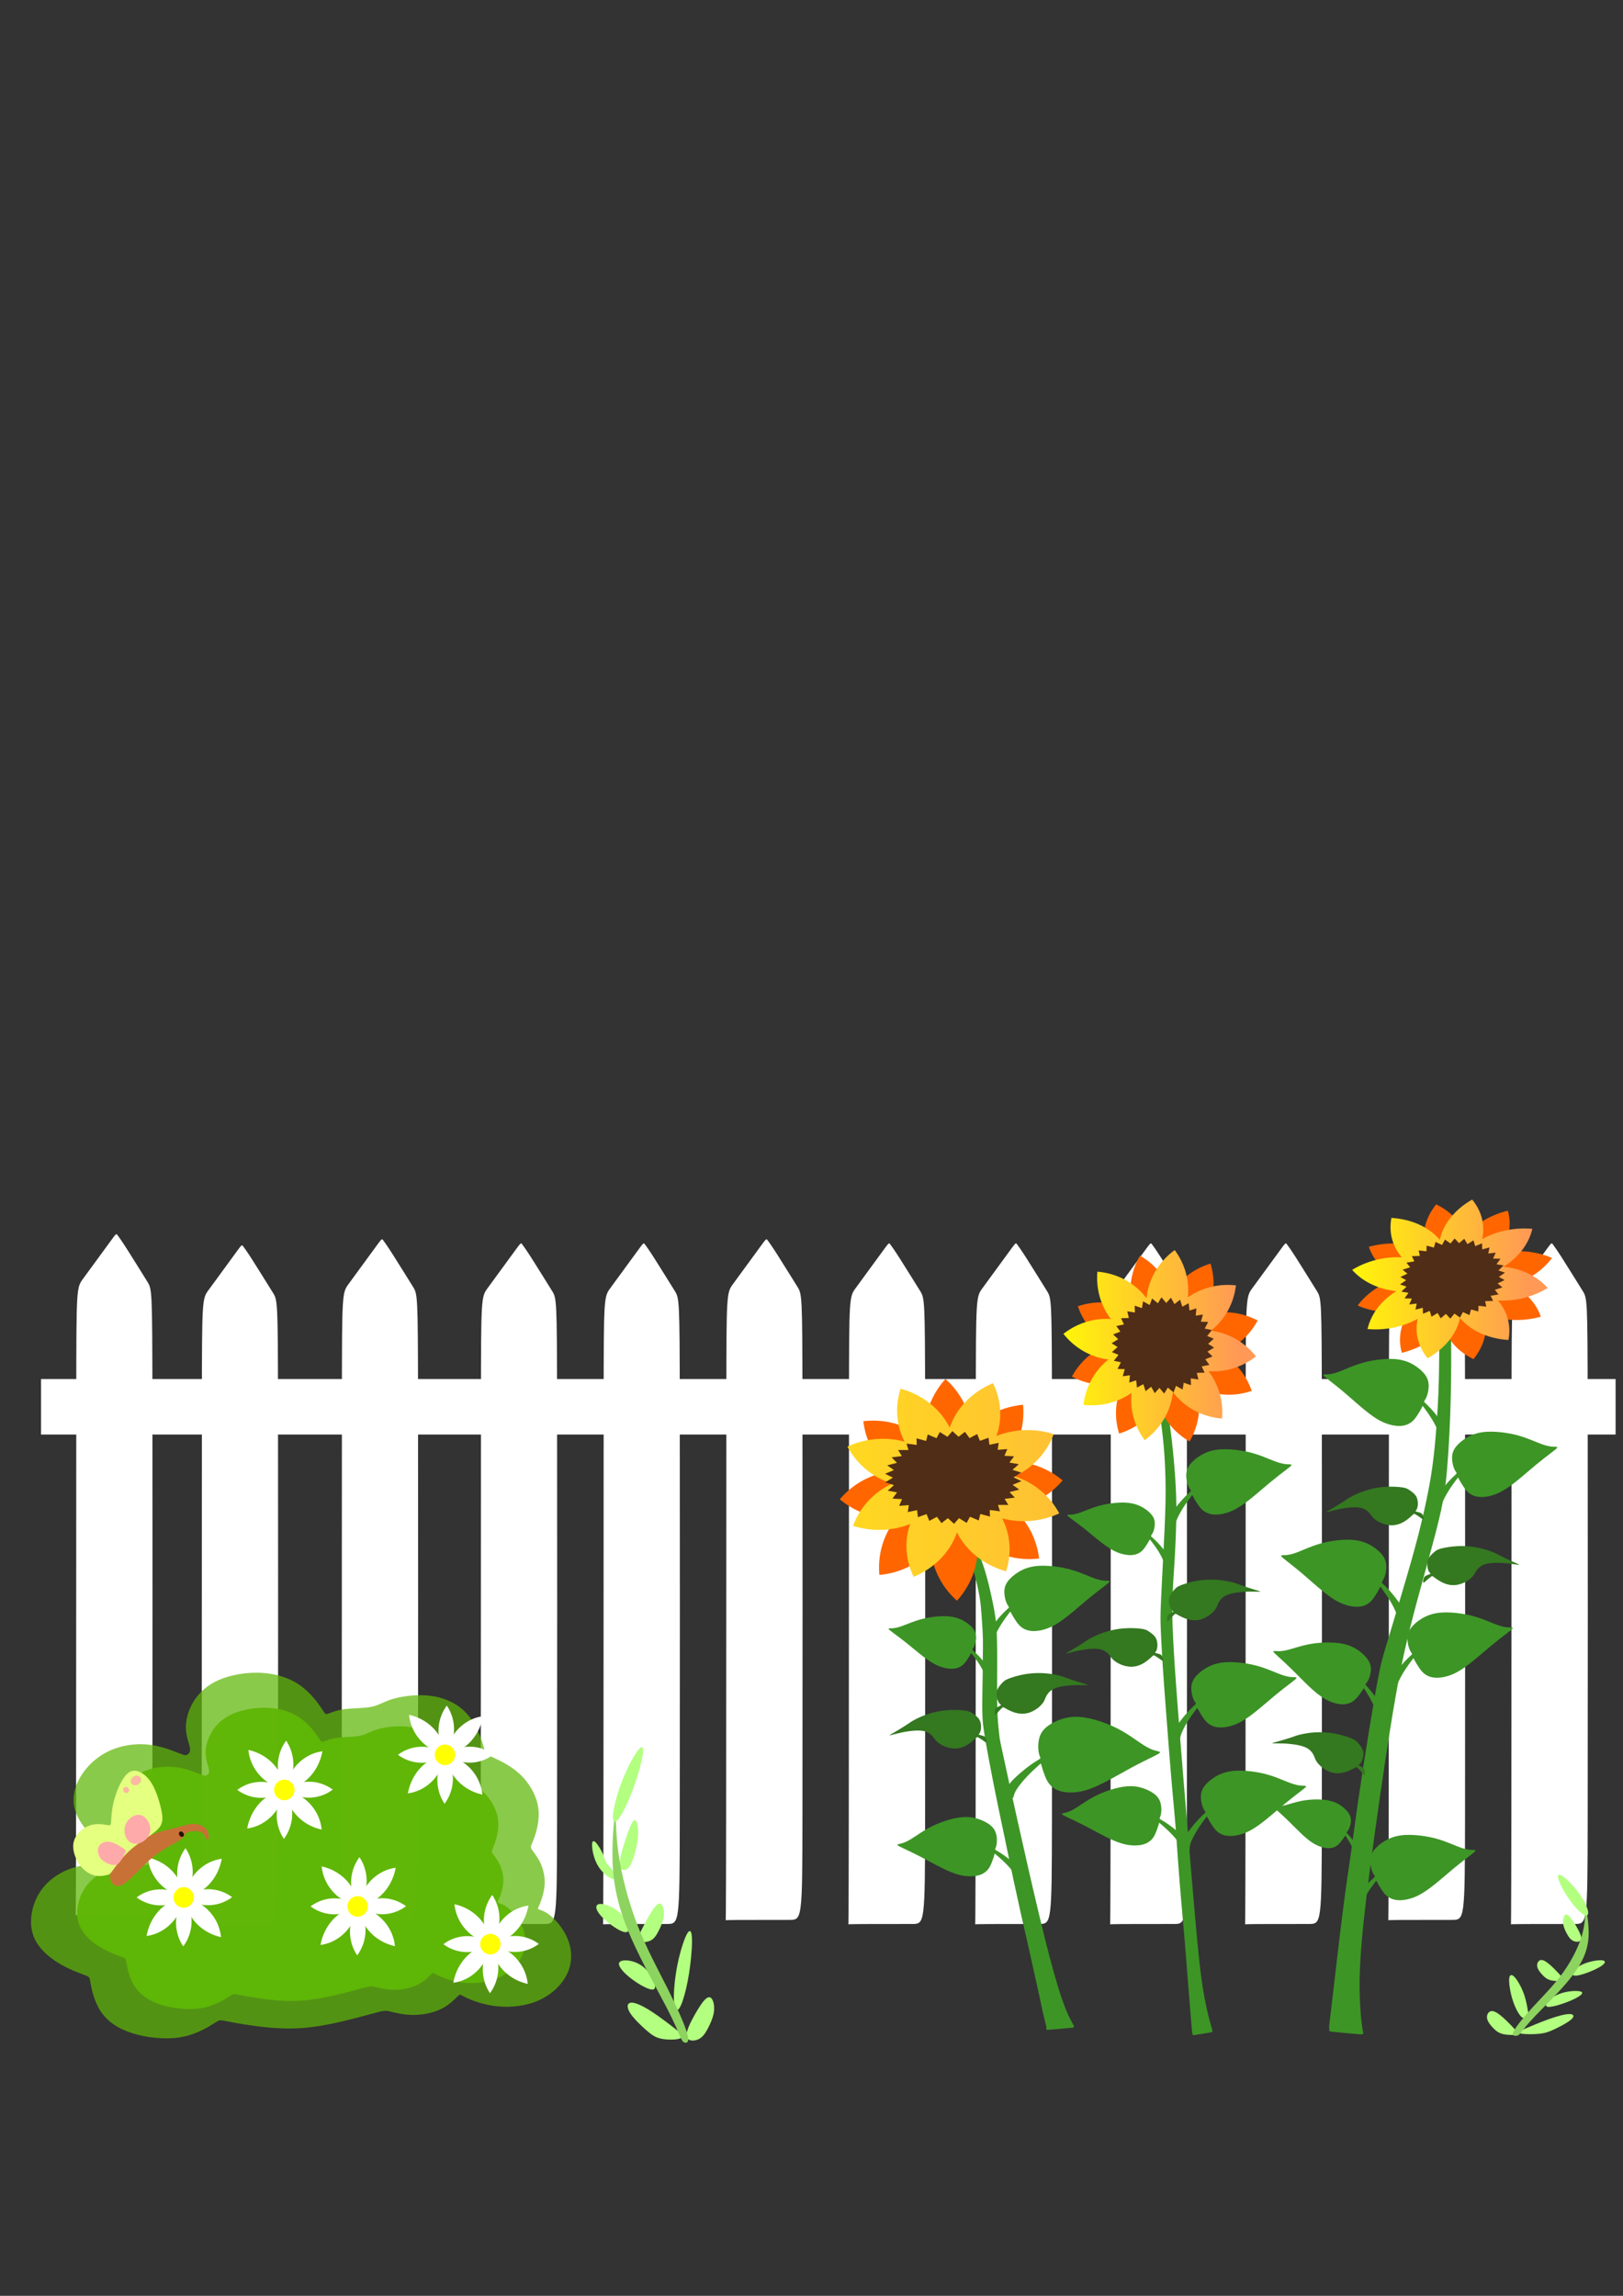 <?xml version="1.0" encoding="UTF-8" standalone="no"?>
<svg
   xmlns:dc="http://purl.org/dc/elements/1.1/"
   xmlns:cc="http://creativecommons.org/ns#"
   xmlns:rdf="http://www.w3.org/1999/02/22-rdf-syntax-ns#"
   xmlns:svg="http://www.w3.org/2000/svg"
   xmlns="http://www.w3.org/2000/svg"
   xmlns:xlink="http://www.w3.org/1999/xlink"
   xmlns:sodipodi="http://sodipodi.sourceforge.net/DTD/sodipodi-0.dtd"
   xmlns:inkscape="http://www.inkscape.org/namespaces/inkscape"
   width="210mm"
   height="297mm"
   viewBox="0 0 210 297"
   version="1.1"
   id="svg8130"
   sodipodi:docname="garden.svg"
   inkscape:version="1.0.1 (3bc2e813f5, 2020-09-07)">
  <rect x="0" y="0" width="210" height="297" fill="#333333" stroke="none"/>
  <defs
     id="defs8124">
    <linearGradient
       id="linearGradient6923"
       x1="64.801"
       x2="182.3"
       y1="246.99"
       y2="246.99"
       gradientUnits="userSpaceOnUse"
       xlink:href="#linearGradient1610"
       gradientTransform="translate(-2.295,31.913)" />
    <linearGradient
       id="linearGradient1610">
      <stop
         stop-color="#ff0"
         offset="0"
         id="stop1284" />
      <stop
         stop-color="#f95"
         offset="1"
         id="stop1286" />
    </linearGradient>
    <linearGradient
       id="linearGradient7199"
       x1="135.31"
       x2="160.22"
       y1="205.92"
       y2="205.92"
       gradientUnits="userSpaceOnUse"
       xlink:href="#linearGradient1610"
       gradientTransform="translate(-2.295,31.913)" />
    <linearGradient
       id="linearGradient7364"
       x1="172.66"
       x2="197.96"
       y1="197.36"
       y2="197.36"
       gradientUnits="userSpaceOnUse"
       xlink:href="#linearGradient1610"
       gradientTransform="translate(-2.295,31.913)" />
  </defs>
  <sodipodi:namedview
     id="base"
     pagecolor="#ffffff"
     bordercolor="#666666"
     borderopacity="1.0"
     inkscape:pageopacity="0.0"
     inkscape:pageshadow="2"
     inkscape:zoom="0.35"
     inkscape:cx="400"
     inkscape:cy="560"
     inkscape:document-units="mm"
     inkscape:current-layer="g1348"
     inkscape:document-rotation="0"
     showgrid="false"
     inkscape:window-width="1366"
     inkscape:window-height="705"
     inkscape:window-x="-8"
     inkscape:window-y="-8"
     inkscape:window-maximized="1" />
  <g
     inkscape:label="Layer 1"
     inkscape:groupmode="layer"
     id="layer1">
    <g
       fill="#ffffff"
       stroke-width="0"
       id="g1348"
       transform="translate(0.504,-32.013)">
      <path
         d="m 13.678,192.742 c -0.854,1.171 -2.562,3.512 -3.424,4.683 -0.862,1.171 -0.88,1.171 -0.889,14.718 -0.009,13.548 -0.009,40.642 -0.026,54.172 -0.017,13.53 -0.053,13.494 -0.053,13.468 -7.92e-5,-0.027 0.035,-0.044 1.681,-0.053 1.646,-0.009 4.903,-0.009 6.549,-0.009 1.646,0 1.681,0 1.699,-13.486 0.018,-13.486 0.017,-40.457 9e-6,-53.951 -0.017,-13.495 -0.053,-13.512 -0.678,-14.507 -0.625,-0.995 -1.84,-2.966 -2.606,-4.164 -0.766,-1.197 -1.083,-1.62 -1.241,-1.831 -0.159,-0.211 -0.159,-0.211 -1.012,0.959 z"
         id="path1298"
         style="fill:#ffffff;stroke-width:0" />
      <rect
         x="4.808"
         y="210.412"
         width="203.73"
         height="7.181"
         id="rect1300"
         style="fill:#ffffff;stroke-width:0" />
      <path
         d="m 29.931,194.182 c -0.854,1.171 -2.562,3.512 -3.424,4.683 -0.862,1.171 -0.88,1.171 -0.889,14.718 -0.009,13.548 -0.009,40.642 -0.026,54.172 -0.017,13.53 -0.053,13.494 -0.053,13.468 -7.9e-5,-0.027 0.035,-0.044 1.681,-0.053 1.646,-0.009 4.903,-0.009 6.549,-0.009 1.646,0 1.681,0 1.699,-13.486 0.018,-13.486 0.017,-40.457 1.1e-5,-53.951 -0.017,-13.495 -0.053,-13.512 -0.678,-14.507 -0.625,-0.995 -1.84,-2.966 -2.606,-4.164 -0.766,-1.197 -1.083,-1.62 -1.241,-1.831 -0.159,-0.211 -0.159,-0.211 -1.013,0.959 z"
         id="path1302"
         style="fill:#ffffff;stroke-width:0" />
      <path
         d="m 48.048,193.402 c -0.854,1.171 -2.562,3.512 -3.424,4.683 -0.862,1.171 -0.88,1.171 -0.889,14.718 -0.009,13.548 -0.009,40.642 -0.026,54.172 -0.017,13.53 -0.053,13.494 -0.053,13.468 -7.9e-5,-0.027 0.035,-0.044 1.681,-0.053 1.646,-0.009 4.903,-0.009 6.549,-0.009 1.646,0 1.681,0 1.699,-13.486 0.017,-13.486 0.017,-40.457 1.1e-5,-53.951 -0.017,-13.495 -0.053,-13.512 -0.678,-14.507 -0.625,-0.995 -1.84,-2.966 -2.606,-4.164 -0.766,-1.197 -1.083,-1.62 -1.241,-1.831 -0.159,-0.211 -0.159,-0.211 -1.012,0.959 z"
         id="path1304"
         style="fill:#ffffff;stroke-width:0" />
      <path
         d="m 66.04,193.932 c -0.854,1.171 -2.562,3.512 -3.424,4.683 -0.862,1.171 -0.88,1.171 -0.889,14.718 -0.009,13.548 -0.009,40.642 -0.026,54.172 -0.017,13.53 -0.053,13.494 -0.053,13.468 -8e-5,-0.027 0.035,-0.044 1.681,-0.053 1.646,-0.009 4.903,-0.009 6.549,-0.009 1.646,0 1.681,0 1.699,-13.486 0.017,-13.486 0.017,-40.457 1.1e-5,-53.951 -0.017,-13.495 -0.053,-13.512 -0.678,-14.507 -0.625,-0.995 -1.84,-2.966 -2.606,-4.164 -0.766,-1.197 -1.083,-1.62 -1.241,-1.831 -0.159,-0.211 -0.159,-0.211 -1.012,0.959 z"
         id="path1306"
         style="fill:#ffffff;stroke-width:0" />
      <path
         d="m 81.915,193.932 c -0.854,1.171 -2.562,3.512 -3.424,4.683 -0.862,1.171 -0.88,1.171 -0.889,14.718 -0.009,13.548 -0.009,40.642 -0.026,54.172 -0.017,13.53 -0.053,13.494 -0.053,13.468 -7.9e-5,-0.027 0.035,-0.044 1.681,-0.053 1.646,-0.009 4.903,-0.009 6.549,-0.009 1.646,0 1.681,0 1.699,-13.486 0.017,-13.486 0.017,-40.457 1.1e-5,-53.951 -0.017,-13.495 -0.053,-13.512 -0.678,-14.507 -0.625,-0.995 -1.84,-2.966 -2.606,-4.164 -0.766,-1.197 -1.083,-1.62 -1.241,-1.831 -0.159,-0.211 -0.159,-0.211 -1.012,0.959 z"
         id="path1308"
         style="fill:#ffffff;stroke-width:0" />
      <path
         d="m 97.79,193.402 c -0.854,1.171 -2.562,3.512 -3.424,4.683 -0.862,1.171 -0.88,1.171 -0.889,14.718 -0.009,13.548 -0.009,40.642 -0.026,54.172 -0.017,13.53 -0.053,13.494 -0.053,13.468 -7.9e-5,-0.027 0.035,-0.044 1.681,-0.053 1.646,-0.009 4.903,-0.009 6.549,-0.009 1.646,0 1.681,0 1.699,-13.486 0.018,-13.486 0.018,-40.457 1e-5,-53.951 -0.018,-13.495 -0.053,-13.512 -0.678,-14.507 -0.625,-0.995 -1.84,-2.966 -2.606,-4.164 -0.766,-1.197 -1.083,-1.62 -1.241,-1.831 -0.159,-0.211 -0.159,-0.211 -1.012,0.959 z"
         id="path1310"
         style="fill:#ffffff;stroke-width:0" />
      <path
         d="m 113.66,193.932 c -0.854,1.171 -2.562,3.512 -3.424,4.683 -0.862,1.171 -0.88,1.171 -0.889,14.718 -0.009,13.548 -0.009,40.642 -0.026,54.172 -0.017,13.53 -0.053,13.494 -0.053,13.468 -8e-5,-0.027 0.035,-0.044 1.681,-0.053 1.646,-0.009 4.903,-0.009 6.549,-0.009 1.646,0 1.681,0 1.699,-13.486 0.018,-13.486 0.018,-40.457 10e-6,-53.951 -0.018,-13.495 -0.053,-13.512 -0.678,-14.507 -0.625,-0.995 -1.84,-2.966 -2.606,-4.164 -0.766,-1.197 -1.083,-1.62 -1.241,-1.831 -0.159,-0.211 -0.159,-0.211 -1.012,0.959 z"
         id="path1312"
         style="fill:#ffffff;stroke-width:0" />
      <path
         d="m 130.07,193.932 c -0.854,1.171 -2.562,3.512 -3.424,4.683 -0.863,1.171 -0.88,1.171 -0.889,14.718 -0.009,13.548 -0.009,40.642 -0.026,54.172 -0.017,13.53 -0.053,13.494 -0.053,13.468 -8e-5,-0.027 0.035,-0.044 1.681,-0.053 1.646,-0.009 4.903,-0.009 6.549,-0.009 1.646,0 1.681,0 1.699,-13.486 0.018,-13.486 0.018,-40.457 1e-5,-53.951 -0.018,-13.495 -0.053,-13.512 -0.678,-14.507 -0.625,-0.995 -1.84,-2.966 -2.606,-4.164 -0.766,-1.197 -1.083,-1.62 -1.241,-1.831 -0.159,-0.211 -0.159,-0.211 -1.012,0.959 z"
         id="path1314"
         style="fill:#ffffff;stroke-width:0" />
      <path
         d="m 147.53,193.932 c -0.854,1.171 -2.562,3.512 -3.424,4.683 -0.863,1.171 -0.88,1.171 -0.889,14.718 -0.009,13.548 -0.009,40.642 -0.026,54.172 -0.017,13.53 -0.053,13.494 -0.053,13.468 -8e-5,-0.027 0.035,-0.044 1.681,-0.053 1.646,-0.009 4.903,-0.009 6.549,-0.009 1.646,0 1.681,0 1.699,-13.486 0.018,-13.486 0.018,-40.457 1e-5,-53.951 -0.018,-13.495 -0.053,-13.512 -0.678,-14.507 -0.625,-0.995 -1.84,-2.966 -2.606,-4.164 -0.766,-1.197 -1.083,-1.62 -1.241,-1.831 -0.159,-0.211 -0.159,-0.211 -1.012,0.959 z"
         id="path1316"
         style="fill:#ffffff;stroke-width:0" />
      <path
         d="m 164.99,193.932 c -0.854,1.171 -2.562,3.512 -3.424,4.683 -0.862,1.171 -0.88,1.171 -0.889,14.718 -0.009,13.548 -0.009,40.642 -0.026,54.172 -0.017,13.53 -0.053,13.494 -0.053,13.468 -8e-5,-0.027 0.035,-0.044 1.681,-0.053 1.646,-0.009 4.903,-0.009 6.549,-0.009 1.646,0 1.681,0 1.699,-13.486 0.018,-13.486 0.018,-40.457 1e-5,-53.951 -0.018,-13.495 -0.053,-13.512 -0.678,-14.507 -0.625,-0.995 -1.84,-2.966 -2.606,-4.164 -0.766,-1.197 -1.083,-1.62 -1.241,-1.831 -0.159,-0.211 -0.159,-0.211 -1.012,0.959 z"
         id="path1318"
         style="fill:#ffffff;stroke-width:0" />
      <path
         d="m 183.52,193.402 c -0.854,1.171 -2.562,3.512 -3.424,4.683 -0.862,1.171 -0.88,1.171 -0.889,14.718 -0.009,13.548 -0.009,40.642 -0.026,54.172 -0.017,13.53 -0.053,13.494 -0.053,13.468 -8e-5,-0.027 0.035,-0.044 1.681,-0.053 1.646,-0.009 4.903,-0.009 6.549,-0.009 1.646,0 1.681,0 1.699,-13.486 0.018,-13.486 0.018,-40.457 1e-5,-53.951 -0.018,-13.495 -0.053,-13.512 -0.678,-14.507 -0.625,-0.995 -1.84,-2.966 -2.606,-4.164 -0.766,-1.197 -1.083,-1.62 -1.241,-1.831 -0.159,-0.211 -0.159,-0.211 -1.012,0.959 z"
         id="path1320"
         style="fill:#ffffff;stroke-width:0" />
      <path
         d="m 199.39,193.932 c -0.854,1.171 -2.562,3.512 -3.424,4.683 -0.862,1.171 -0.88,1.171 -0.889,14.718 -0.009,13.548 -0.009,40.642 -0.026,54.172 -0.017,13.53 -0.053,13.494 -0.053,13.468 -8e-5,-0.027 0.035,-0.044 1.681,-0.053 1.646,-0.009 4.903,-0.009 6.549,-0.009 1.646,0 1.681,0 1.699,-13.486 0.018,-13.486 0.018,-40.457 1e-5,-53.951 -0.018,-13.495 -0.053,-13.512 -0.678,-14.507 -0.625,-0.995 -1.84,-2.966 -2.606,-4.164 -0.766,-1.197 -1.083,-1.62 -1.241,-1.831 -0.159,-0.211 -0.159,-0.211 -1.012,0.959 z"
         id="path1322"
         style="fill:#ffffff;stroke-width:0" />
    </g>
    <path
       d="m 19.115,240.287 c 0.123,0.259 0.047,0.644 0.009,0.818 -0.038,0.175 -0.038,0.14 -0.841,0.14 -0.802,-7e-5 -2.407,0.035 -3.859,0.506 -1.452,0.471 -2.751,1.379 -3.553,2.671 -0.802,1.292 -1.108,2.968 -0.707,4.313 0.401,1.345 1.509,2.357 2.655,3.073 1.146,0.716 2.331,1.135 2.904,1.344 0.573,0.209 0.535,0.209 0.649,0.856 0.115,0.646 0.382,1.938 1.07,2.986 0.688,1.048 1.796,1.851 3.381,2.357 1.586,0.506 3.649,0.716 5.311,0.419 1.662,-0.297 2.923,-1.1 3.534,-1.484 0.611,-0.384 0.573,-0.349 1.452,-0.175 0.879,0.175 2.675,0.489 4.413,0.646 1.738,0.157 3.42,0.157 5.464,-0.175 2.044,-0.332 4.451,-0.995 5.693,-1.327 1.242,-0.332 1.318,-0.332 1.834,-0.209 0.516,0.122 1.471,0.367 2.522,0.367 1.051,-3e-5 2.197,-0.244 3.056,-0.681 0.86,-0.437 1.433,-1.065 1.7,-1.327 0.267,-0.262 0.229,-0.157 0.841,0.14 0.611,0.297 1.872,0.786 3.343,0.943 1.471,0.157 3.152,-0.018 4.547,-0.646 1.395,-0.629 2.503,-1.711 3.037,-2.881 0.535,-1.17 0.497,-2.427 0.076,-3.527 -0.42,-1.1 -1.223,-2.043 -1.853,-2.567 -0.63,-0.524 -1.089,-0.629 -1.28,-0.698 -0.191,-0.07 -0.115,-0.105 0.076,-0.559 0.191,-0.454 0.497,-1.327 0.535,-2.183 0.038,-0.856 -0.191,-1.694 -0.516,-2.34 -0.325,-0.646 -0.745,-1.1 -0.898,-1.362 -0.153,-0.262 -0.038,-0.332 0.229,-1.03 0.267,-0.698 0.688,-2.025 0.497,-3.37 -0.191,-1.344 -0.993,-2.706 -2.063,-3.667 -1.07,-0.96 -2.407,-1.519 -3.037,-1.816 -0.63,-0.297 -0.554,-0.332 -0.783,-1.1 -0.229,-0.768 -0.764,-2.27 -1.7,-3.352 -0.936,-1.083 -2.273,-1.746 -3.763,-1.973 -1.49,-0.227 -3.133,-0.018 -4.184,0.279 -1.051,0.297 -1.509,0.681 -2.35,0.856 -0.841,0.175 -2.063,0.14 -2.961,0.262 -0.898,0.122 -1.471,0.402 -1.758,0.489 -0.287,0.087 -0.287,-0.017 -0.688,-0.611 -0.401,-0.594 -1.204,-1.676 -2.312,-2.445 -1.108,-0.768 -2.522,-1.222 -4.088,-1.31 -1.567,-0.087 -3.286,0.192 -4.585,0.751 -1.299,0.559 -2.178,1.397 -2.751,2.34 -0.573,0.943 -0.841,1.99 -0.802,2.881 0.038,0.891 0.382,1.624 0.439,2.078 0.057,0.454 -0.172,0.628 -0.344,0.698 -0.172,0.07 -0.286,0.035 -0.948,-0.224 -0.661,-0.259 -1.869,-0.741 -3.216,-0.877 -1.347,-0.136 -2.833,0.074 -4.103,0.648 -1.27,0.574 -2.324,1.512 -3.012,2.568 -0.689,1.056 -1.013,2.228 -0.824,3.321 0.189,1.093 0.892,2.105 1.601,2.864 0.709,0.759 1.425,1.266 1.945,1.586 0.519,0.321 0.842,0.455 0.965,0.715 z"
       fill="#5fb707"
       opacity="0.977"
       stroke-width="0"
       id="path1350" />
    <path
       d="m 15.017,239.887 c 0.148,0.315 0.056,0.781 0.01,0.993 -0.046,0.212 -0.046,0.169 -1.013,0.169 -0.967,-7e-5 -2.901,0.042 -4.651,0.614 -1.75,0.572 -3.316,1.674 -4.283,3.241 -0.967,1.568 -1.336,3.601 -0.852,5.233 0.484,1.631 1.819,2.86 3.201,3.728 1.382,0.869 2.809,1.377 3.5,1.631 0.691,0.254 0.645,0.254 0.783,1.038 0.138,0.784 0.46,2.352 1.29,3.623 0.829,1.271 2.165,2.246 4.076,2.86 1.911,0.614 4.398,0.869 6.401,0.508 2.003,-0.36 3.523,-1.335 4.26,-1.801 0.737,-0.466 0.691,-0.424 1.75,-0.212 1.059,0.212 3.224,0.593 5.319,0.784 2.095,0.191 4.122,0.191 6.586,-0.212 2.464,-0.403 5.365,-1.208 6.862,-1.61 1.497,-0.403 1.589,-0.403 2.211,-0.254 0.622,0.148 1.773,0.445 3.039,0.445 1.266,-4e-5 2.648,-0.297 3.684,-0.826 1.036,-0.53 1.727,-1.292 2.049,-1.61 0.322,-0.318 0.276,-0.191 1.013,0.17 0.737,0.36 2.257,0.953 4.03,1.144 1.773,0.191 3.799,-0.021 5.48,-0.784 1.681,-0.763 3.016,-2.076 3.661,-3.495 0.645,-1.419 0.599,-2.945 0.092,-4.279 -0.507,-1.335 -1.474,-2.479 -2.233,-3.114 -0.76,-0.636 -1.312,-0.763 -1.543,-0.847 -0.23,-0.085 -0.138,-0.127 0.092,-0.678 0.23,-0.551 0.599,-1.61 0.645,-2.648 0.046,-1.038 -0.23,-2.055 -0.622,-2.839 -0.391,-0.784 -0.898,-1.335 -1.082,-1.653 -0.184,-0.318 -0.046,-0.403 0.276,-1.25 0.322,-0.847 0.829,-2.457 0.599,-4.089 -0.23,-1.631 -1.197,-3.284 -2.487,-4.449 -1.29,-1.165 -2.901,-1.843 -3.661,-2.203 -0.76,-0.36 -0.668,-0.403 -0.944,-1.335 -0.276,-0.932 -0.921,-2.754 -2.049,-4.067 -1.128,-1.313 -2.74,-2.119 -4.536,-2.394 -1.796,-0.275 -3.776,-0.021 -5.043,0.339 -1.267,0.36 -1.819,0.826 -2.832,1.038 -1.013,0.212 -2.487,0.169 -3.569,0.318 -1.082,0.148 -1.773,0.487 -2.119,0.593 -0.345,0.106 -0.345,-0.021 -0.829,-0.741 -0.484,-0.72 -1.451,-2.034 -2.786,-2.966 -1.335,-0.932 -3.04,-1.483 -4.928,-1.589 -1.888,-0.106 -3.961,0.233 -5.527,0.911 -1.566,0.678 -2.625,1.695 -3.316,2.839 -0.691,1.144 -1.013,2.415 -0.967,3.496 0.046,1.081 0.461,1.97 0.53,2.521 0.069,0.551 -0.207,0.763 -0.414,0.847 -0.207,0.085 -0.345,0.042 -1.143,-0.271 -0.797,-0.314 -2.253,-0.899 -3.877,-1.065 -1.624,-0.165 -3.415,0.089 -4.945,0.786 -1.531,0.697 -2.801,1.835 -3.631,3.116 -0.83,1.281 -1.221,2.704 -0.993,4.03 0.228,1.326 1.075,2.554 1.93,3.475 0.855,0.921 1.718,1.535 2.344,1.924 0.626,0.389 1.015,0.552 1.164,0.867 z"
       fill="#5fb707"
       opacity="0.729"
       stroke-width="0"
       id="path1352" />
    <g
       fill="#ffffff"
       stroke-width="0"
       id="g1370"
       transform="translate(2.295,-31.913)">
      <path
         d="m 55.519,252.56 a 5.429,5.482 0 0 0 -1.078,3.279 5.429,5.482 0 0 0 0.933,3.072 5.429,5.482 0 0 0 1.078,-3.279 A 5.429,5.482 0 0 0 55.519,252.56 Z"
         id="path1354" />
      <path
         d="m 55.374,258.91 a 5.429,5.482 0 0 0 -1.078,3.279 5.429,5.482 0 0 0 0.933,3.072 5.429,5.482 0 0 0 1.078,-3.279 A 5.429,5.482 0 0 0 55.374,258.91 Z"
         id="path1356" />
      <path
         d="m 61.548,258.9 a 5.585,5.328 89.411 0 0 -3.214,-1.024 5.585,5.328 89.411 0 0 -2.961,1.039 5.585,5.328 89.411 0 0 3.214,1.024 5.585,5.328 89.411 0 0 2.961,-1.039 z"
         id="path1358" />
      <path
         d="m 55.374,258.91 a 5.585,5.328 89.411 0 0 -3.214,-1.024 5.585,5.328 89.411 0 0 -2.961,1.039 5.585,5.328 89.411 0 0 3.214,1.024 5.585,5.328 89.411 0 0 2.961,-1.039 z"
         id="path1360" />
      <path
         d="m 60.209,253.93 a 6.438,5.789 84.949 0 0 -3.276,1.721 6.438,5.789 84.949 0 0 -1.615,3.283 6.438,5.789 84.949 0 0 3.276,-1.722 6.438,5.789 84.949 0 0 1.615,-3.283 z"
         id="path1362" />
      <path
         d="m 55.374,258.91 a 6.438,5.789 84.949 0 0 -3.276,1.721 6.438,5.789 84.949 0 0 -1.615,3.283 6.438,5.789 84.949 0 0 3.276,-1.722 6.438,5.789 84.949 0 0 1.615,-3.283 z"
         id="path1364" />
      <path
         d="m 55.374,258.91 a 5.951,6.262 81.504 0 0 -1.591,-3.413 5.951,6.262 81.504 0 0 -3.15,-1.742 5.951,6.262 81.504 0 0 1.591,3.413 5.951,6.262 81.504 0 0 3.15,1.742 z"
         id="path1366" />
      <path
         d="m 60.115,264.07 a 5.951,6.262 81.504 0 0 -1.591,-3.413 5.951,6.262 81.504 0 0 -3.15,-1.742 5.951,6.262 81.504 0 0 1.591,3.413 5.951,6.262 81.504 0 0 3.15,1.742 z"
         id="path1368" />
    </g>
    <ellipse
       cx="57.578"
       cy="227.017"
       rx="1.319"
       ry="1.332"
       fill="#ffff00"
       stroke-width="0"
       id="ellipse1372" />
    <g
       fill="#ffffff"
       stroke-width="0"
       id="g1390"
       transform="translate(2.295,-31.913)">
      <path
         d="m 34.73,257.1 a 5.429,5.482 0 0 0 -1.078,3.279 5.429,5.482 0 0 0 0.933,3.072 5.429,5.482 0 0 0 1.078,-3.279 A 5.429,5.482 0 0 0 34.73,257.1 Z"
         id="path1374" />
      <path
         d="m 34.585,263.45 a 5.429,5.482 0 0 0 -1.078,3.279 5.429,5.482 0 0 0 0.933,3.072 5.429,5.482 0 0 0 1.078,-3.279 A 5.429,5.482 0 0 0 34.585,263.45 Z"
         id="path1376" />
      <path
         d="m 40.759,263.43 a 5.585,5.328 89.411 0 0 -3.214,-1.024 5.585,5.328 89.411 0 0 -2.961,1.039 5.585,5.328 89.411 0 0 3.214,1.024 5.585,5.328 89.411 0 0 2.961,-1.039 z"
         id="path1378" />
      <path
         d="m 34.585,263.45 a 5.585,5.328 89.411 0 0 -3.214,-1.024 5.585,5.328 89.411 0 0 -2.961,1.039 5.585,5.328 89.411 0 0 3.214,1.024 5.585,5.328 89.411 0 0 2.961,-1.039 z"
         id="path1380" />
      <path
         d="m 39.42,258.47 a 6.438,5.789 84.949 0 0 -3.276,1.721 6.438,5.789 84.949 0 0 -1.615,3.283 6.438,5.789 84.949 0 0 3.276,-1.722 6.438,5.789 84.949 0 0 1.615,-3.283 z"
         id="path1382" />
      <path
         d="m 34.585,263.45 a 6.438,5.789 84.949 0 0 -3.276,1.721 6.438,5.789 84.949 0 0 -1.615,3.283 6.438,5.789 84.949 0 0 3.276,-1.722 6.438,5.789 84.949 0 0 1.615,-3.283 z"
         id="path1384" />
      <path
         d="m 34.585,263.45 a 5.951,6.262 81.504 0 0 -1.591,-3.413 5.951,6.262 81.504 0 0 -3.15,-1.742 5.951,6.262 81.504 0 0 1.591,3.413 5.951,6.262 81.504 0 0 3.15,1.742 z"
         id="path1386" />
      <path
         d="m 39.326,268.6 a 5.951,6.262 81.504 0 0 -1.591,-3.413 5.951,6.262 81.504 0 0 -3.15,-1.742 5.951,6.262 81.504 0 0 1.591,3.413 5.951,6.262 81.504 0 0 3.15,1.742 z"
         id="path1388" />
    </g>
    <ellipse
       cx="36.789"
       cy="231.557"
       rx="1.319"
       ry="1.332"
       fill="#ffff00"
       stroke-width="0"
       id="ellipse1392" />
    <g
       fill="#ffffff"
       stroke-width="0"
       id="g1410"
       transform="translate(2.295,-31.913)">
      <path
         d="m 21.707,271.01 a 5.429,5.482 0 0 0 -1.078,3.279 5.429,5.482 0 0 0 0.933,3.072 5.429,5.482 0 0 0 1.078,-3.279 A 5.429,5.482 0 0 0 21.707,271.01 Z"
         id="path1394" />
      <path
         d="m 21.561,277.36 a 5.429,5.482 0 0 0 -1.078,3.279 5.429,5.482 0 0 0 0.933,3.072 5.429,5.482 0 0 0 1.078,-3.279 A 5.429,5.482 0 0 0 21.561,277.36 Z"
         id="path1396" />
      <path
         d="m 27.736,277.34 a 5.585,5.328 89.411 0 0 -3.214,-1.024 5.585,5.328 89.411 0 0 -2.961,1.039 5.585,5.328 89.411 0 0 3.214,1.024 5.585,5.328 89.411 0 0 2.961,-1.039 z"
         id="path1398" />
      <path
         d="m 21.561,277.36 a 5.585,5.328 89.411 0 0 -3.214,-1.024 5.585,5.328 89.411 0 0 -2.961,1.039 5.585,5.328 89.411 0 0 3.214,1.024 5.585,5.328 89.411 0 0 2.961,-1.039 z"
         id="path1400" />
      <path
         d="m 26.397,272.38 a 6.438,5.789 84.949 0 0 -3.276,1.721 6.438,5.789 84.949 0 0 -1.615,3.283 6.438,5.789 84.949 0 0 3.276,-1.722 6.438,5.789 84.949 0 0 1.615,-3.283 z"
         id="path1402" />
      <path
         d="m 21.561,277.36 a 6.438,5.789 84.949 0 0 -3.276,1.721 6.438,5.789 84.949 0 0 -1.615,3.283 6.438,5.789 84.949 0 0 3.276,-1.722 6.438,5.789 84.949 0 0 1.615,-3.283 z"
         id="path1404" />
      <path
         d="m 21.561,277.36 a 5.951,6.262 81.504 0 0 -1.591,-3.413 5.951,6.262 81.504 0 0 -3.15,-1.742 5.951,6.262 81.504 0 0 1.591,3.413 5.951,6.262 81.504 0 0 3.15,1.742 z"
         id="path1406" />
      <path
         d="m 26.303,282.51 a 5.951,6.262 81.504 0 0 -1.591,-3.413 5.951,6.262 81.504 0 0 -3.15,-1.742 5.951,6.262 81.504 0 0 1.591,3.413 5.951,6.262 81.504 0 0 3.15,1.742 z"
         id="path1408" />
    </g>
    <ellipse
       cx="23.766"
       cy="245.467"
       rx="1.319"
       ry="1.332"
       fill="#ffff00"
       stroke-width="0"
       id="ellipse1412" />
    <g
       fill="#ffffff"
       stroke-width="0"
       id="g1430"
       transform="translate(2.295,-31.913)">
      <path
         d="m 61.395,277.06 a 5.429,5.482 0 0 0 -1.078,3.279 5.429,5.482 0 0 0 0.933,3.072 5.429,5.482 0 0 0 1.078,-3.279 A 5.429,5.482 0 0 0 61.395,277.06 Z"
         id="path1414" />
      <path
         d="m 61.249,283.41 a 5.429,5.482 0 0 0 -1.078,3.279 5.429,5.482 0 0 0 0.933,3.072 5.429,5.482 0 0 0 1.078,-3.279 A 5.429,5.482 0 0 0 61.249,283.41 Z"
         id="path1416" />
      <path
         d="m 67.424,283.39 a 5.585,5.328 89.411 0 0 -3.214,-1.024 5.585,5.328 89.411 0 0 -2.961,1.039 5.585,5.328 89.411 0 0 3.214,1.024 5.585,5.328 89.411 0 0 2.961,-1.039 z"
         id="path1418" />
      <path
         d="m 61.249,283.41 a 5.585,5.328 89.411 0 0 -3.214,-1.024 5.585,5.328 89.411 0 0 -2.961,1.039 5.585,5.328 89.411 0 0 3.214,1.024 5.585,5.328 89.411 0 0 2.961,-1.039 z"
         id="path1420" />
      <path
         d="m 66.085,278.43 a 6.438,5.789 84.949 0 0 -3.276,1.721 6.438,5.789 84.949 0 0 -1.615,3.283 6.438,5.789 84.949 0 0 3.276,-1.722 6.438,5.789 84.949 0 0 1.615,-3.283 z"
         id="path1422" />
      <path
         d="m 61.249,283.41 a 6.438,5.789 84.949 0 0 -3.276,1.721 6.438,5.789 84.949 0 0 -1.615,3.283 6.438,5.789 84.949 0 0 3.276,-1.722 6.438,5.789 84.949 0 0 1.615,-3.283 z"
         id="path1424" />
      <path
         d="m 61.249,283.41 a 5.951,6.262 81.504 0 0 -1.591,-3.413 5.951,6.262 81.504 0 0 -3.15,-1.742 5.951,6.262 81.504 0 0 1.591,3.413 5.951,6.262 81.504 0 0 3.15,1.742 z"
         id="path1426" />
      <path
         d="m 65.99,288.56 a 5.951,6.262 81.504 0 0 -1.591,-3.413 5.951,6.262 81.504 0 0 -3.15,-1.742 5.951,6.262 81.504 0 0 1.591,3.413 5.951,6.262 81.504 0 0 3.15,1.742 z"
         id="path1428" />
    </g>
    <ellipse
       cx="63.453"
       cy="251.507"
       rx="1.319"
       ry="1.332"
       fill="#ffff00"
       stroke-width="0"
       id="ellipse1432" />
    <g
       fill="#ffffff"
       stroke-width="0"
       id="g1450"
       transform="translate(2.295,-31.913)">
      <path
         d="m 44.213,272.17 a 5.429,5.482 0 0 0 -1.078,3.279 5.429,5.482 0 0 0 0.933,3.072 5.429,5.482 0 0 0 1.078,-3.279 A 5.429,5.482 0 0 0 44.213,272.17 Z"
         id="path1434" />
      <path
         d="m 44.068,278.52 a 5.429,5.482 0 0 0 -1.078,3.279 5.429,5.482 0 0 0 0.933,3.072 5.429,5.482 0 0 0 1.078,-3.279 A 5.429,5.482 0 0 0 44.068,278.52 Z"
         id="path1436" />
      <path
         d="m 50.242,278.51 a 5.585,5.328 89.411 0 0 -3.214,-1.024 5.585,5.328 89.411 0 0 -2.961,1.039 5.585,5.328 89.411 0 0 3.214,1.024 5.585,5.328 89.411 0 0 2.961,-1.039 z"
         id="path1438" />
      <path
         d="m 44.068,278.52 a 5.585,5.328 89.411 0 0 -3.214,-1.024 5.585,5.328 89.411 0 0 -2.961,1.039 5.585,5.328 89.411 0 0 3.214,1.024 5.585,5.328 89.411 0 0 2.961,-1.039 z"
         id="path1440" />
      <path
         d="m 48.903,273.54 a 6.438,5.789 84.949 0 0 -3.276,1.721 6.438,5.789 84.949 0 0 -1.615,3.283 6.438,5.789 84.949 0 0 3.276,-1.722 6.438,5.789 84.949 0 0 1.615,-3.283 z"
         id="path1442" />
      <path
         d="m 44.068,278.52 a 6.438,5.789 84.949 0 0 -3.276,1.721 6.438,5.789 84.949 0 0 -1.615,3.283 6.438,5.789 84.949 0 0 3.276,-1.722 6.438,5.789 84.949 0 0 1.615,-3.283 z"
         id="path1444" />
      <path
         d="m 44.068,278.52 a 5.951,6.262 81.504 0 0 -1.591,-3.413 5.951,6.262 81.504 0 0 -3.15,-1.742 5.951,6.262 81.504 0 0 1.591,3.413 5.951,6.262 81.504 0 0 3.15,1.742 z"
         id="path1446" />
      <path
         d="m 48.809,283.68 a 5.951,6.262 81.504 0 0 -1.591,-3.413 5.951,6.262 81.504 0 0 -3.15,-1.742 5.951,6.262 81.504 0 0 1.591,3.413 5.951,6.262 81.504 0 0 3.15,1.742 z"
         id="path1448" />
    </g>
    <ellipse
       cx="46.272"
       cy="246.627"
       rx="1.319"
       ry="1.332"
       fill="#ffff00"
       stroke-width="0"
       id="ellipse1452" />
    <g
       stroke-width="0"
       id="g1462"
       transform="translate(2.295,-31.913)">
      <path
         d="m 24.396,269.78 c -0.129,-0.207 -0.228,-0.672 -0.69,-0.864 -0.461,-0.192 -1.283,-0.113 -1.663,10e-4 -0.379,0.114 -0.316,0.261 -0.457,0.481 -0.141,0.22 -0.487,0.513 -1.2,0.922 -0.713,0.409 -1.793,0.933 -2.927,1.872 -1.134,0.939 -2.322,2.292 -3.18,3.02 -0.858,0.728 -1.385,0.83 -1.823,0.536 -0.438,-0.294 -0.788,-0.985 -0.214,-2.12 0.574,-1.134 2.072,-2.712 3.676,-3.669 1.604,-0.957 3.314,-1.293 4.449,-1.578 1.135,-0.285 1.696,-0.519 2.301,-0.528 0.605,-0.009 1.256,0.208 1.625,0.584 0.369,0.377 0.457,0.914 0.423,1.207 -0.035,0.293 -0.192,0.343 -0.321,0.135 z"
         fill="#c87137"
         id="path1454" />
      <path
         d="m 11.664,274.44 c -0.278,0.079 -0.834,0.236 -1.487,0.137 -0.652,-0.099 -1.401,-0.456 -2.028,-1.244 -0.627,-0.788 -1.131,-2.009 -0.928,-3.041 0.203,-1.032 1.113,-1.876 2.021,-2.209 0.908,-0.333 1.813,-0.154 2.288,-0.078 0.475,0.076 0.519,0.049 0.552,-0.43 0.033,-0.479 0.053,-1.409 0.314,-2.498 0.261,-1.088 0.761,-2.333 1.275,-3.108 0.514,-0.775 1.042,-1.078 1.685,-0.962 0.642,0.116 1.399,0.651 1.992,1.634 0.593,0.983 1.021,2.413 1.242,3.471 0.221,1.058 0.233,1.744 -0.484,2.469 -0.718,0.726 -2.165,1.491 -3.314,2.462 -1.149,0.97 -1.999,2.144 -2.424,2.732 -0.425,0.587 -0.425,0.587 -0.703,0.666 z"
         fill="#e5ff80"
         id="path1456" />
      <path
         d="m 17.03,267.88 c -0.215,-0.564 -0.695,-1.139 -1.303,-1.193 -0.608,-0.054 -1.343,0.413 -1.682,1.056 -0.34,0.643 -0.284,1.461 0.024,1.99 0.307,0.529 0.867,0.768 1.421,0.688 0.554,-0.079 1.104,-0.477 1.404,-0.951 0.3,-0.475 0.352,-1.027 0.137,-1.591 z"
         fill="#ffaaaa"
         id="path1458" />
      <path
         d="m 13.685,271.05 c -0.359,-0.244 -1.078,-0.733 -1.724,-0.855 -0.647,-0.122 -1.221,0.122 -1.46,0.563 -0.239,0.441 -0.142,1.079 0.197,1.532 0.338,0.453 0.918,0.72 1.364,0.839 0.446,0.119 0.757,0.09 1.066,-0.24 0.308,-0.33 0.613,-0.962 0.765,-1.278 0.152,-0.316 0.152,-0.316 -0.207,-0.56 z"
         fill="#ffaaaa"
         id="path1460" />
    </g>
    <g
       id="g1516"
       transform="translate(2.295,-31.913)">
      <g
         stroke-width="0"
         id="g1472">
        <ellipse
           transform="rotate(54.11)"
           cx="230.5"
           cy="140.65"
           rx="0.369"
           ry="0.295"
           opacity="0.835"
           id="ellipse1464" />
        <ellipse
           transform="rotate(54.11)"
           cx="221.42"
           cy="141.35"
           rx="0.59"
           ry="0.701"
           fill="#ffaaaa"
           opacity="0.835"
           id="ellipse1466" />
        <ellipse
           transform="rotate(54.11)"
           cx="221.68"
           cy="143.09"
           rx="0.406"
           ry="0.369"
           fill="#ffaaaa"
           opacity="0.835"
           id="ellipse1468" />
        <path
           d="m 133.73,294.47 c 0.613,-0.056 1.838,-0.168 2.45,-0.216 0.612,-0.048 0.612,-0.032 0.191,-0.792 -0.421,-0.76 -1.263,-2.295 -2.884,-8.486 -1.621,-6.19 -4.019,-17.035 -5.219,-22.489 -1.2,-5.454 -1.2,-5.518 -1.256,-6.023 -0.056,-0.505 -0.168,-1.45 -0.228,-2.516 -0.06,-1.066 -0.07,-2.254 -0.065,-4.047 0.005,-1.793 0.023,-4.19 -0.013,-5.785 -0.036,-1.595 -0.126,-2.386 -0.212,-3.009 -0.086,-0.622 -0.167,-1.075 -0.347,-1.937 -0.18,-0.862 -0.46,-2.135 -0.753,-3.207 -0.293,-1.072 -0.6,-1.942 -0.916,-2.813 -0.316,-0.871 -0.641,-1.742 -1.042,-2.839 -0.402,-1.097 -0.88,-2.42 -1.128,-3.082 -0.248,-0.662 -0.266,-0.662 -0.487,-0.622 -0.221,0.04 -0.645,0.119 -0.871,0.17 -0.226,0.051 -0.253,0.073 -0.14,0.379 0.113,0.305 0.365,0.894 0.672,1.68 0.307,0.786 0.668,1.77 0.997,2.658 0.329,0.888 0.627,1.68 0.848,2.367 0.221,0.687 0.365,1.27 0.514,1.869 0.149,0.599 0.302,1.216 0.433,1.835 0.131,0.619 0.239,1.241 0.32,1.968 0.081,0.727 0.135,1.558 0.185,2.321 0.05,0.763 0.095,1.459 0.108,2.174 0.013,0.715 -0.005,1.45 -0.014,2.205 -0.009,0.755 -0.009,1.53 -0.018,2.279 -0.009,0.749 -0.027,1.473 -0.041,2.409 -0.014,0.936 -0.023,2.084 0.009,2.932 0.032,0.848 0.104,1.397 0.189,1.971 0.086,0.574 0.185,1.173 0.379,2.245 0.194,1.072 0.483,2.615 0.767,4.072 0.284,1.456 0.564,2.825 0.758,3.766 0.194,0.942 0.302,1.456 0.438,2.092 0.135,0.636 0.298,1.394 0.451,2.132 0.153,0.738 0.298,1.456 0.451,2.2 0.153,0.744 0.316,1.513 0.6,2.833 0.284,1.321 0.69,3.192 1.002,4.586 0.311,1.394 0.528,2.31 0.717,3.127 0.189,0.817 0.352,1.535 0.505,2.234 0.153,0.698 0.298,1.377 0.478,2.183 0.18,0.806 0.397,1.739 0.591,2.635 0.194,0.896 0.365,1.756 0.514,2.412 0.149,0.656 0.275,1.108 0.343,1.385 0.068,0.277 0.077,0.379 0.085,0.482 0.008,0.104 0.016,0.209 0.02,0.262 0.004,0.053 0.004,0.053 0.617,-0.003 z"
           fill="#3d9526"
           id="path1470" />
      </g>
      <path
         d="m 120.04,210.31 a 10.45,11.151 85.648 0 0 -2.649,7.676 10.45,11.151 85.648 0 0 0.02,0.204 10.498,11.1 39.908 0 0 -0.712,-0.569 10.498,11.1 39.908 0 0 -7.288,-1.847 10.498,11.1 39.908 0 0 3.444,6.523 11.069,10.527 82.12 0 0 -6.487,3.576 11.069,10.527 82.12 0 0 7.368,2.411 11.122,10.477 34.49 0 0 -0.16,0.198 11.122,10.477 34.49 0 0 -2.088,7.172 11.122,10.477 34.49 0 0 6.659,-3.193 10.45,11.151 85.648 0 0 3.379,6.53 10.45,11.151 85.648 0 0 2.649,-7.676 10.45,11.151 85.648 0 0 -0.02,-0.204 10.498,11.1 39.908 0 0 0.712,0.569 10.498,11.1 39.908 0 0 7.288,1.847 10.498,11.1 39.908 0 0 -3.444,-6.523 11.069,10.527 82.12 0 0 6.487,-3.576 11.069,10.527 82.12 0 0 -7.368,-2.411 11.122,10.477 34.49 0 0 0.16,-0.198 11.122,10.477 34.49 0 0 2.088,-7.172 11.122,10.477 34.49 0 0 -6.659,3.193 10.45,11.151 85.648 0 0 -3.379,-6.53 z"
         fill="#ff6600"
         stroke-width="0.061"
         id="path1474" />
      <path
         d="m 126.19,210.85 a 11.119,9.781 7.919 0 0 -5.538,5.57 11.119,9.781 7.919 0 0 -0.065,0.182 9.834,11.059 77.456 0 0 -0.422,-0.752 9.834,11.059 77.456 0 0 -5.928,-4.29 9.834,11.059 77.456 0 0 0.512,6.853 10.203,10.659 66.567 0 0 -7.393,0.64 10.203,10.659 66.567 0 0 5.774,4.801 10.782,10.088 23.074 0 0 -0.227,0.11 10.782,10.088 23.074 0 0 -4.82,5.348 10.782,10.088 23.074 0 0 7.395,-0.249 11.119,9.781 7.919 0 0 0.449,6.835 11.119,9.781 7.919 0 0 5.538,-5.57 11.119,9.781 7.919 0 0 0.065,-0.182 9.834,11.059 77.456 0 0 0.422,0.751 9.834,11.059 77.456 0 0 5.928,4.29 9.834,11.059 77.456 0 0 -0.512,-6.853 10.203,10.659 66.567 0 0 7.393,-0.64 10.203,10.659 66.567 0 0 -5.774,-4.801 10.782,10.088 23.074 0 0 0.227,-0.11 10.782,10.088 23.074 0 0 4.82,-5.348 10.782,10.088 23.074 0 0 -7.395,0.249 11.119,9.781 7.919 0 0 -0.449,-6.835 z"
         fill="url(#linearGradient6923)"
         stroke-width="0.059"
         id="path1476"
         style="fill:url(#linearGradient6923)" />
      <path
         transform="matrix(0.189,0,0,0.128,112.32,199.56)"
         d="m 78.137,217.71 -6.977,-1.348 0.145,6.641 -6.61,-2.607 -1.078,6.555 -6.019,-3.777 -2.264,6.245 -5.222,-4.819 -3.373,5.723 -4.248,-5.696 -4.367,5.005 -3.129,-6.38 -5.213,4.118 -1.903,-6.846 -5.88,3.09 -0.613,-7.079 -6.348,1.957 0.698,-7.071 -6.6,0.757 1.986,-6.822 -6.626,-0.469 3.206,-6.341 -6.427,-1.678 4.316,-5.644 -6.01,-2.831 5.28,-4.755 -5.387,-3.887 6.064,-3.704 -4.581,-4.811 6.641,-2.527 -3.619,-5.57 6.992,-1.263 -2.534,-6.141 7.106,0.043 -1.363,-6.502 6.977,1.348 -0.145,-6.641 6.61,2.607 1.078,-6.555 6.019,3.777 2.264,-6.245 5.222,4.819 3.373,-5.723 4.248,5.696 4.367,-5.005 3.129,6.38 5.213,-4.118 1.903,6.846 5.88,-3.09 0.613,7.079 6.348,-1.957 -0.698,7.071 6.6,-0.757 -1.986,6.822 6.626,0.469 -3.206,6.341 6.427,1.678 -4.316,5.644 6.01,2.831 -5.28,4.755 5.387,3.887 -6.064,3.704 4.581,4.811 -6.641,2.527 3.619,5.57 -6.992,1.263 2.534,6.141 -7.106,-0.043 z"
         fill="#502d16"
         stroke-width="0.265"
         id="path1478" />
      <g
         stroke-width="0"
         id="g1494">
        <path
           d="m 128.85,264.37 c 0.025,-0.147 0.076,-0.442 0.37,-0.923 0.294,-0.48 0.831,-1.145 1.413,-1.757 0.582,-0.612 1.209,-1.17 1.503,-1.435 0.294,-0.266 0.255,-0.238 0.33,0.066 0.075,0.304 0.265,0.885 0.456,1.363 0.191,0.478 0.383,0.854 0.714,1.195 0.332,0.341 0.802,0.648 1.49,0.806 0.688,0.157 1.592,0.164 2.531,-0.039 0.939,-0.203 1.912,-0.617 3.022,-1.187 1.11,-0.57 2.356,-1.297 3.44,-1.883 1.084,-0.586 2.006,-1.032 2.65,-1.348 0.644,-0.316 1.011,-0.502 1.033,-0.613 0.022,-0.111 -0.302,-0.147 -0.68,-0.255 -0.378,-0.108 -0.811,-0.289 -1.429,-0.678 -0.618,-0.389 -1.421,-0.986 -2.227,-1.491 -0.806,-0.505 -1.615,-0.917 -2.538,-1.279 -0.923,-0.362 -1.959,-0.673 -2.891,-0.814 -0.932,-0.14 -1.761,-0.11 -2.565,0.091 -0.804,0.2 -1.584,0.57 -2.147,0.979 -0.563,0.409 -0.908,0.857 -1.095,1.416 -0.187,0.559 -0.215,1.228 -0.17,1.711 0.045,0.483 0.164,0.779 0.225,0.932 0.06,0.153 0.062,0.163 -0.187,0.319 -0.249,0.155 -0.75,0.457 -1.359,0.915 -0.609,0.458 -1.326,1.073 -1.799,1.533 -0.473,0.46 -0.702,0.765 -0.785,1.041 -0.083,0.275 -0.02,0.52 0.091,0.751 0.111,0.231 0.27,0.449 0.374,0.569 0.104,0.12 0.154,0.142 0.179,0.153 0.025,0.011 0.025,0.011 0.05,-0.137 z"
           fill="#3d9526"
           id="path1480" />
        <path
           d="m 126.21,244.59 c -0.005,-0.126 -0.015,-0.379 0.147,-0.828 0.163,-0.449 0.499,-1.094 0.883,-1.702 0.384,-0.608 0.816,-1.181 1.018,-1.452 0.202,-0.271 0.173,-0.242 0.292,-0.004 0.119,0.238 0.385,0.685 0.634,1.047 0.249,0.362 0.48,0.639 0.823,0.863 0.343,0.224 0.799,0.395 1.411,0.404 0.613,0.009 1.382,-0.144 2.143,-0.477 0.761,-0.333 1.513,-0.847 2.353,-1.514 0.84,-0.667 1.767,-1.487 2.582,-2.163 0.815,-0.676 1.517,-1.206 2.008,-1.581 0.49,-0.375 0.768,-0.593 0.767,-0.689 -0.002,-0.096 -0.283,-0.069 -0.624,-0.092 -0.341,-0.023 -0.741,-0.096 -1.337,-0.309 -0.595,-0.213 -1.385,-0.566 -2.161,-0.841 -0.776,-0.276 -1.538,-0.474 -2.387,-0.611 -0.849,-0.137 -1.786,-0.212 -2.603,-0.165 -0.817,0.048 -1.516,0.219 -2.163,0.526 -0.647,0.307 -1.242,0.75 -1.647,1.188 -0.404,0.437 -0.617,0.869 -0.675,1.364 -0.058,0.495 0.039,1.054 0.165,1.445 0.126,0.391 0.28,0.616 0.359,0.732 0.079,0.116 0.083,0.124 -0.101,0.296 -0.184,0.172 -0.555,0.51 -0.989,0.996 -0.434,0.486 -0.932,1.12 -1.251,1.584 -0.319,0.464 -0.458,0.757 -0.479,0.999 -0.021,0.242 0.077,0.434 0.213,0.605 0.136,0.172 0.31,0.324 0.42,0.405 0.11,0.081 0.157,0.09 0.18,0.095 0.023,0.005 0.023,0.005 0.018,-0.122 z"
           fill="#3d9526"
           id="path1482" />
        <path
           d="m 127.09,252.35 c -0.063,-0.065 -0.19,-0.195 -0.301,-0.497 -0.111,-0.302 -0.205,-0.777 -0.093,-1.189 0.112,-0.412 0.431,-0.762 0.653,-1.005 0.223,-0.243 0.349,-0.38 0.85,-0.581 0.5,-0.2 1.374,-0.463 2.262,-0.603 0.888,-0.14 1.79,-0.157 2.59,-0.087 0.8,0.07 1.5,0.226 1.935,0.347 0.436,0.121 0.608,0.206 1.05,0.365 0.442,0.159 1.152,0.39 1.676,0.547 0.524,0.157 0.862,0.239 0.724,0.261 -0.138,0.022 -0.75,-0.016 -1.416,-0.003 -0.665,0.012 -1.383,0.074 -1.961,0.184 -0.578,0.109 -1.017,0.266 -1.34,0.498 -0.324,0.233 -0.532,0.541 -0.659,0.794 -0.127,0.253 -0.172,0.449 -0.324,0.695 -0.152,0.245 -0.411,0.54 -0.774,0.815 -0.363,0.275 -0.83,0.532 -1.334,0.648 -0.503,0.116 -1.044,0.092 -1.569,-0.061 -0.525,-0.153 -1.035,-0.436 -1.294,-0.582 -0.259,-0.146 -0.267,-0.156 -0.362,-0.074 -0.094,0.081 -0.275,0.254 -0.461,0.464 -0.186,0.21 -0.377,0.459 -0.467,0.466 -0.089,0.007 -0.077,-0.228 -0.058,-0.41 0.019,-0.182 0.045,-0.312 0.141,-0.418 0.096,-0.106 0.262,-0.189 0.397,-0.259 0.135,-0.07 0.239,-0.127 0.266,-0.166 0.028,-0.039 -0.021,-0.06 -0.045,-0.071 -0.024,-0.011 -0.025,-0.011 -0.088,-0.076 z"
           fill="#347820"
           id="path1484" />
        <path
           d="m 129.3,275.09 c -0.021,-0.116 -0.062,-0.347 -0.302,-0.723 -0.24,-0.376 -0.678,-0.898 -1.154,-1.377 -0.475,-0.479 -0.988,-0.917 -1.228,-1.125 -0.24,-0.208 -0.208,-0.187 -0.269,0.051 -0.061,0.238 -0.217,0.693 -0.373,1.068 -0.156,0.375 -0.313,0.669 -0.584,0.937 -0.271,0.268 -0.655,0.508 -1.217,0.631 -0.562,0.123 -1.3,0.129 -2.067,-0.03 -0.767,-0.159 -1.562,-0.483 -2.468,-0.93 -0.906,-0.447 -1.924,-1.016 -2.809,-1.476 -0.885,-0.459 -1.638,-0.808 -2.164,-1.056 -0.526,-0.248 -0.826,-0.393 -0.844,-0.48 -0.018,-0.087 0.246,-0.115 0.555,-0.2 0.309,-0.085 0.663,-0.227 1.167,-0.531 0.505,-0.305 1.16,-0.773 1.819,-1.168 0.658,-0.396 1.319,-0.718 2.072,-1.002 0.753,-0.284 1.6,-0.528 2.361,-0.638 0.761,-0.11 1.438,-0.086 2.095,0.071 0.657,0.157 1.294,0.447 1.753,0.767 0.46,0.321 0.742,0.672 0.895,1.11 0.153,0.438 0.176,0.963 0.139,1.341 -0.037,0.378 -0.134,0.611 -0.183,0.731 -0.049,0.12 -0.051,0.128 0.153,0.25 0.204,0.122 0.613,0.358 1.11,0.717 0.497,0.359 1.083,0.841 1.469,1.201 0.386,0.36 0.573,0.6 0.641,0.815 0.068,0.216 0.017,0.407 -0.074,0.589 -0.09,0.181 -0.22,0.352 -0.305,0.446 -0.085,0.094 -0.126,0.111 -0.146,0.12 -0.02,0.009 -0.02,0.009 -0.041,-0.107 z"
           fill="#3d9526"
           id="path1486" />
        <path
           d="m 124.45,256.13 c 0.046,-0.078 0.14,-0.234 0.176,-0.554 0.037,-0.32 0.018,-0.803 -0.188,-1.178 -0.205,-0.375 -0.597,-0.64 -0.87,-0.825 -0.273,-0.185 -0.428,-0.288 -0.962,-0.366 -0.533,-0.078 -1.444,-0.13 -2.34,-0.059 -0.896,0.071 -1.777,0.265 -2.539,0.52 -0.762,0.255 -1.405,0.57 -1.801,0.789 -0.396,0.219 -0.543,0.343 -0.936,0.6 -0.392,0.257 -1.029,0.649 -1.502,0.923 -0.473,0.275 -0.782,0.433 -0.643,0.423 0.139,-0.011 0.726,-0.19 1.376,-0.334 0.65,-0.143 1.362,-0.251 1.95,-0.279 0.588,-0.029 1.051,0.021 1.419,0.172 0.369,0.151 0.644,0.402 0.826,0.618 0.182,0.216 0.272,0.397 0.477,0.6 0.205,0.203 0.526,0.429 0.943,0.612 0.417,0.183 0.931,0.323 1.448,0.319 0.517,-0.005 1.036,-0.154 1.511,-0.426 0.475,-0.272 0.904,-0.666 1.122,-0.868 0.218,-0.202 0.224,-0.214 0.334,-0.157 0.111,0.057 0.326,0.182 0.556,0.344 0.23,0.161 0.474,0.358 0.563,0.344 0.089,-0.014 0.022,-0.239 -0.04,-0.412 -0.061,-0.173 -0.117,-0.293 -0.235,-0.374 -0.118,-0.081 -0.299,-0.122 -0.446,-0.159 -0.147,-0.036 -0.262,-0.068 -0.298,-0.099 -0.036,-0.032 0.006,-0.063 0.028,-0.079 0.021,-0.016 0.021,-0.017 0.068,-0.095 z"
           fill="#347820"
           id="path1488" />
        <path
           d="m 125.21,249.14 c 0.004,-0.102 0.013,-0.305 -0.123,-0.666 -0.135,-0.361 -0.415,-0.88 -0.734,-1.369 -0.319,-0.489 -0.679,-0.95 -0.846,-1.168 -0.168,-0.218 -0.144,-0.195 -0.243,-0.003 -0.099,0.192 -0.32,0.551 -0.527,0.842 -0.207,0.291 -0.399,0.514 -0.685,0.694 -0.286,0.18 -0.664,0.318 -1.174,0.325 -0.51,0.007 -1.15,-0.116 -1.783,-0.384 -0.633,-0.268 -1.259,-0.681 -1.957,-1.218 -0.699,-0.536 -1.47,-1.196 -2.148,-1.74 -0.678,-0.543 -1.262,-0.97 -1.67,-1.272 -0.408,-0.301 -0.639,-0.477 -0.638,-0.554 0.001,-0.077 0.235,-0.055 0.519,-0.074 0.284,-0.019 0.617,-0.077 1.112,-0.249 0.495,-0.171 1.152,-0.455 1.798,-0.677 0.645,-0.222 1.279,-0.382 1.985,-0.492 0.706,-0.11 1.485,-0.171 2.165,-0.132 0.68,0.038 1.261,0.176 1.799,0.423 0.538,0.247 1.034,0.604 1.37,0.956 0.336,0.352 0.513,0.699 0.561,1.097 0.048,0.398 -0.033,0.848 -0.137,1.163 -0.105,0.315 -0.233,0.495 -0.299,0.588 -0.066,0.093 -0.069,0.1 0.084,0.239 0.153,0.139 0.461,0.41 0.823,0.801 0.361,0.391 0.776,0.901 1.041,1.274 0.265,0.373 0.381,0.609 0.398,0.804 0.017,0.195 -0.064,0.349 -0.177,0.487 -0.113,0.138 -0.258,0.261 -0.35,0.326 -0.092,0.065 -0.13,0.073 -0.149,0.076 -0.019,0.004 -0.019,0.004 -0.015,-0.098 z"
           fill="#3d9526"
           id="path1490" />
        <path
           d="m 152.75,295.1 c 0.393,-0.064 1.179,-0.191 1.553,-0.254 0.374,-0.064 0.337,-0.064 0.075,-0.974 -0.262,-0.91 -0.748,-2.731 -1.16,-5.59 -0.412,-2.858 -0.748,-6.754 -1.366,-14.038 -0.617,-7.284 -1.515,-17.955 -1.983,-24.455 -0.468,-6.5 -0.505,-8.829 -0.468,-10.65 0.037,-1.821 0.15,-3.134 0.262,-4.976 0.112,-1.842 0.225,-4.213 0.246,-6.166 0.022,-1.952 -0.046,-3.485 -0.154,-5.045 -0.107,-1.56 -0.253,-3.147 -0.424,-4.644 -0.172,-1.497 -0.37,-2.905 -0.688,-4.918 -0.318,-2.014 -0.754,-4.634 -0.999,-6.161 -0.245,-1.527 -0.298,-1.961 -0.331,-2.171 -0.033,-0.21 -0.046,-0.195 -0.218,-0.142 -0.172,0.052 -0.503,0.142 -0.668,0.18 -0.165,0.037 -0.165,0.023 -0.086,0.427 0.079,0.404 0.238,1.228 0.456,2.568 0.218,1.34 0.496,3.196 0.721,4.761 0.225,1.565 0.397,2.837 0.542,4.072 0.146,1.235 0.265,2.433 0.351,3.908 0.086,1.475 0.139,3.226 0.099,5.367 -0.04,2.141 -0.172,4.671 -0.298,7.089 -0.126,2.418 -0.245,4.724 -0.304,6.161 -0.059,1.437 -0.059,2.006 -0.013,3.174 0.046,1.168 0.139,2.934 0.251,4.701 0.112,1.767 0.245,3.533 0.384,5.375 0.139,1.842 0.284,3.758 0.437,5.674 0.152,1.917 0.311,3.833 0.456,5.465 0.146,1.632 0.278,2.979 0.384,4.297 0.106,1.318 0.185,2.605 0.304,4.26 0.119,1.654 0.278,3.676 0.423,5.367 0.146,1.692 0.278,3.054 0.417,4.701 0.139,1.647 0.284,3.578 0.45,5.667 0.165,2.089 0.351,4.334 0.45,5.547 0.099,1.213 0.112,1.392 0.182,1.468 0.07,0.076 0.197,0.047 0.26,0.033 0.063,-0.014 0.063,-0.014 0.456,-0.078 z"
           fill="#3d9526"
           id="path1492" />
      </g>
      <path
         d="m 145.21,194.36 a 9.049,9.675 73.801 0 0 -0.869,6.979 9.049,9.675 73.801 0 0 0.054,0.169 9.102,9.62 28.952 0 0 -0.707,-0.354 9.102,9.62 28.952 0 0 -6.518,-0.253 9.102,9.62 28.952 0 0 4.096,4.905 9.586,9.134 69.821 0 0 -4.864,4.197 9.586,9.134 69.821 0 0 6.688,0.715 9.645,9.078 21.627 0 0 -0.1,0.197 9.645,9.078 21.627 0 0 -0.484,6.452 9.645,9.078 21.627 0 0 5.078,-3.904 9.049,9.675 73.801 0 0 4.041,4.923 9.049,9.675 73.801 0 0 0.869,-6.979 9.049,9.675 73.801 0 0 -0.054,-0.169 9.102,9.62 28.952 0 0 0.707,0.354 9.102,9.62 28.952 0 0 6.518,0.253 9.102,9.62 28.952 0 0 -4.096,-4.905 9.586,9.134 69.821 0 0 4.864,-4.197 9.586,9.134 69.821 0 0 -6.688,-0.715 9.645,9.078 21.627 0 0 0.1,-0.197 9.645,9.078 21.627 0 0 0.484,-6.452 9.645,9.078 21.627 0 0 -5.078,3.904 9.049,9.675 73.801 0 0 -4.041,-4.923 z"
         fill="#ff6600"
         stroke-width="0.053"
         id="path1496" />
      <path
         d="m 149.7,193.63 a 9.668,9.057 4.255 0 0 -3.624,6.055 9.668,9.057 4.255 0 0 -0.02,0.177 9.068,9.655 51.719 0 0 -0.503,-0.607 9.068,9.655 51.719 0 0 -5.856,-2.829 9.068,9.655 51.719 0 0 1.754,6.131 9.127,9.593 7.91 0 0 -6.148,1.912 9.127,9.593 7.91 0 0 5.823,3.321 9.608,9.113 45.398 0 0 -0.171,0.14 9.608,9.113 45.398 0 0 -3.059,5.724 9.608,9.113 45.398 0 0 6.225,-1.557 9.668,9.057 4.255 0 0 1.698,6.126 9.668,9.057 4.255 0 0 3.624,-6.055 9.668,9.057 4.255 0 0 0.02,-0.177 9.068,9.655 51.719 0 0 0.503,0.606 9.068,9.655 51.719 0 0 5.856,2.829 9.068,9.655 51.719 0 0 -1.754,-6.131 9.127,9.593 7.91 0 0 6.148,-1.912 9.127,9.593 7.91 0 0 -5.823,-3.321 9.608,9.113 45.398 0 0 0.171,-0.14 9.608,9.113 45.398 0 0 3.059,-5.724 9.608,9.113 45.398 0 0 -6.225,1.557 9.668,9.057 4.255 0 0 -1.698,-6.126 z"
         fill="url(#linearGradient7199)"
         stroke-width="0.053"
         id="path1498"
         style="fill:url(#linearGradient7199)" />
      <path
         transform="matrix(0.139,-0.029,0.028,0.13,136.61,183.45)"
         d="m 78.137,217.71 -6.977,-1.348 0.145,6.641 -6.61,-2.607 -1.078,6.555 -6.019,-3.777 -2.264,6.245 -5.222,-4.819 -3.373,5.723 -4.248,-5.696 -4.367,5.005 -3.129,-6.38 -5.213,4.118 -1.903,-6.846 -5.88,3.09 -0.613,-7.079 -6.348,1.957 0.698,-7.071 -6.6,0.757 1.986,-6.822 -6.626,-0.469 3.206,-6.341 -6.427,-1.678 4.316,-5.644 -6.01,-2.831 5.28,-4.755 -5.387,-3.887 6.064,-3.704 -4.581,-4.811 6.641,-2.527 -3.619,-5.57 6.992,-1.263 -2.534,-6.141 7.106,0.043 -1.363,-6.502 6.977,1.348 -0.145,-6.641 6.61,2.607 1.078,-6.555 6.019,3.777 2.264,-6.245 5.222,4.819 3.373,-5.723 4.248,5.696 4.367,-5.005 3.129,6.38 5.213,-4.118 1.903,6.846 5.88,-3.09 0.613,7.079 6.348,-1.957 -0.698,7.071 6.6,-0.757 -1.986,6.822 6.626,0.469 -3.206,6.341 6.427,1.678 -4.316,5.644 6.01,2.831 -5.28,4.755 5.387,3.887 -6.064,3.704 4.581,4.811 -6.641,2.527 3.619,5.57 -6.992,1.263 2.534,6.141 -7.106,-0.043 z"
         fill="#502d16"
         stroke-width="0.265"
         id="path1500" />
      <g
         stroke-width="0"
         id="g1514">
        <path
           d="m 149.75,229.52 c -0.005,-0.126 -0.015,-0.379 0.147,-0.828 0.163,-0.449 0.499,-1.094 0.883,-1.702 0.384,-0.608 0.816,-1.181 1.018,-1.452 0.202,-0.271 0.173,-0.242 0.292,-0.004 0.119,0.238 0.385,0.685 0.634,1.047 0.249,0.362 0.48,0.639 0.823,0.863 0.343,0.224 0.799,0.395 1.411,0.404 0.613,0.009 1.382,-0.144 2.143,-0.477 0.761,-0.333 1.513,-0.847 2.353,-1.514 0.84,-0.667 1.767,-1.487 2.582,-2.163 0.815,-0.676 1.517,-1.206 2.008,-1.581 0.49,-0.375 0.768,-0.593 0.767,-0.689 -0.002,-0.096 -0.283,-0.069 -0.624,-0.092 -0.341,-0.023 -0.741,-0.096 -1.337,-0.309 -0.595,-0.213 -1.385,-0.566 -2.161,-0.841 -0.776,-0.276 -1.538,-0.474 -2.387,-0.611 -0.849,-0.137 -1.786,-0.212 -2.603,-0.165 -0.817,0.048 -1.516,0.219 -2.163,0.526 -0.647,0.307 -1.242,0.75 -1.647,1.188 -0.404,0.437 -0.617,0.869 -0.675,1.364 -0.058,0.495 0.039,1.054 0.165,1.445 0.126,0.391 0.28,0.616 0.359,0.732 0.079,0.116 0.083,0.124 -0.101,0.296 -0.184,0.172 -0.555,0.51 -0.989,0.996 -0.434,0.486 -0.932,1.12 -1.251,1.584 -0.319,0.464 -0.458,0.757 -0.479,0.999 -0.021,0.242 0.077,0.434 0.213,0.605 0.136,0.172 0.31,0.324 0.42,0.405 0.11,0.081 0.157,0.09 0.18,0.095 0.023,0.005 0.023,0.005 0.018,-0.122 z"
           fill="#3d9526"
           id="path1502" />
        <path
           d="m 151.64,271.1 c -0.005,-0.126 -0.015,-0.379 0.147,-0.828 0.163,-0.449 0.499,-1.094 0.883,-1.702 0.384,-0.608 0.816,-1.181 1.018,-1.452 0.202,-0.271 0.173,-0.242 0.292,-0.004 0.119,0.238 0.385,0.685 0.634,1.047 0.249,0.362 0.48,0.639 0.823,0.863 0.343,0.224 0.799,0.395 1.411,0.404 0.613,0.009 1.382,-0.144 2.143,-0.477 0.761,-0.333 1.513,-0.847 2.353,-1.514 0.84,-0.667 1.767,-1.487 2.582,-2.163 0.815,-0.676 1.517,-1.206 2.008,-1.581 0.49,-0.375 0.768,-0.593 0.767,-0.689 -0.002,-0.096 -0.283,-0.069 -0.624,-0.092 -0.341,-0.023 -0.741,-0.096 -1.337,-0.309 -0.595,-0.213 -1.385,-0.566 -2.161,-0.841 -0.776,-0.276 -1.538,-0.474 -2.387,-0.611 -0.849,-0.137 -1.786,-0.212 -2.603,-0.165 -0.817,0.048 -1.516,0.219 -2.163,0.526 -0.647,0.307 -1.242,0.75 -1.647,1.188 -0.404,0.437 -0.617,0.869 -0.675,1.364 -0.058,0.495 0.039,1.054 0.165,1.445 0.126,0.391 0.28,0.616 0.359,0.732 0.079,0.116 0.083,0.124 -0.101,0.296 -0.184,0.172 -0.555,0.51 -0.989,0.996 -0.434,0.486 -0.932,1.12 -1.251,1.584 -0.319,0.464 -0.458,0.757 -0.479,0.999 -0.021,0.242 0.077,0.434 0.213,0.605 0.136,0.172 0.31,0.324 0.42,0.405 0.11,0.081 0.157,0.09 0.18,0.095 0.023,0.005 0.023,0.005 0.018,-0.122 z"
           fill="#3d9526"
           id="path1504" />
        <path
           d="m 149.39,240.26 c -0.063,-0.065 -0.19,-0.195 -0.301,-0.497 -0.111,-0.302 -0.205,-0.777 -0.093,-1.189 0.112,-0.412 0.431,-0.762 0.653,-1.005 0.223,-0.243 0.349,-0.38 0.85,-0.581 0.5,-0.2 1.374,-0.463 2.262,-0.603 0.888,-0.14 1.79,-0.157 2.59,-0.087 0.8,0.07 1.5,0.226 1.935,0.347 0.436,0.121 0.608,0.206 1.05,0.365 0.442,0.159 1.152,0.39 1.676,0.547 0.524,0.157 0.862,0.239 0.724,0.261 -0.138,0.022 -0.75,-0.016 -1.416,-0.003 -0.665,0.012 -1.383,0.074 -1.961,0.184 -0.578,0.109 -1.017,0.266 -1.34,0.498 -0.324,0.233 -0.532,0.541 -0.659,0.794 -0.127,0.253 -0.172,0.449 -0.324,0.695 -0.152,0.245 -0.411,0.54 -0.774,0.815 -0.363,0.275 -0.83,0.532 -1.334,0.648 -0.503,0.116 -1.044,0.092 -1.569,-0.061 -0.525,-0.153 -1.035,-0.436 -1.294,-0.582 -0.259,-0.146 -0.267,-0.156 -0.362,-0.074 -0.094,0.081 -0.275,0.254 -0.461,0.464 -0.186,0.21 -0.377,0.459 -0.467,0.466 -0.089,0.007 -0.077,-0.228 -0.058,-0.41 0.019,-0.182 0.045,-0.312 0.141,-0.418 0.096,-0.106 0.262,-0.189 0.397,-0.259 0.135,-0.07 0.239,-0.127 0.266,-0.166 0.028,-0.039 -0.021,-0.06 -0.045,-0.071 -0.024,-0.011 -0.025,-0.011 -0.088,-0.076 z"
           fill="#347820"
           id="path1506" />
        <path
           d="m 150.4,257.06 c -0.005,-0.126 -0.015,-0.379 0.147,-0.828 0.163,-0.449 0.499,-1.094 0.883,-1.702 0.384,-0.608 0.816,-1.181 1.018,-1.452 0.202,-0.271 0.173,-0.242 0.292,-0.004 0.119,0.238 0.385,0.685 0.634,1.047 0.249,0.362 0.48,0.639 0.823,0.863 0.343,0.224 0.799,0.395 1.411,0.404 0.613,0.009 1.382,-0.144 2.143,-0.477 0.761,-0.333 1.513,-0.847 2.353,-1.514 0.84,-0.667 1.767,-1.487 2.582,-2.163 0.815,-0.676 1.517,-1.206 2.008,-1.581 0.49,-0.375 0.768,-0.593 0.767,-0.689 -0.002,-0.096 -0.283,-0.069 -0.624,-0.092 -0.341,-0.023 -0.741,-0.096 -1.337,-0.309 -0.595,-0.213 -1.385,-0.566 -2.161,-0.841 -0.776,-0.276 -1.538,-0.474 -2.387,-0.611 -0.849,-0.137 -1.786,-0.212 -2.603,-0.165 -0.817,0.048 -1.516,0.219 -2.163,0.526 -0.647,0.307 -1.242,0.75 -1.647,1.188 -0.404,0.437 -0.617,0.869 -0.675,1.364 -0.058,0.495 0.039,1.054 0.165,1.445 0.126,0.391 0.28,0.616 0.359,0.732 0.079,0.116 0.083,0.124 -0.101,0.296 -0.184,0.172 -0.555,0.51 -0.989,0.996 -0.434,0.486 -0.932,1.12 -1.251,1.584 -0.319,0.464 -0.458,0.757 -0.479,0.999 -0.021,0.242 0.077,0.434 0.213,0.605 0.136,0.172 0.31,0.324 0.42,0.405 0.11,0.081 0.157,0.09 0.18,0.095 0.023,0.005 0.023,0.005 0.018,-0.122 z"
           fill="#3d9526"
           id="path1508" />
        <path
           d="m 150.58,271.1 c -0.021,-0.116 -0.062,-0.347 -0.302,-0.723 -0.24,-0.376 -0.678,-0.898 -1.154,-1.377 -0.475,-0.479 -0.988,-0.917 -1.228,-1.125 -0.24,-0.208 -0.208,-0.187 -0.269,0.051 -0.061,0.238 -0.217,0.693 -0.373,1.068 -0.156,0.375 -0.313,0.669 -0.584,0.937 -0.271,0.268 -0.655,0.508 -1.217,0.631 -0.562,0.123 -1.3,0.129 -2.067,-0.03 -0.767,-0.159 -1.562,-0.483 -2.468,-0.93 -0.906,-0.447 -1.924,-1.016 -2.809,-1.476 -0.885,-0.459 -1.638,-0.808 -2.164,-1.056 -0.526,-0.248 -0.826,-0.393 -0.844,-0.48 -0.018,-0.087 0.246,-0.115 0.555,-0.2 0.309,-0.085 0.663,-0.227 1.167,-0.531 0.505,-0.305 1.16,-0.773 1.819,-1.168 0.658,-0.396 1.319,-0.718 2.072,-1.002 0.753,-0.284 1.6,-0.528 2.361,-0.638 0.761,-0.11 1.438,-0.086 2.095,0.071 0.657,0.157 1.294,0.447 1.753,0.767 0.46,0.321 0.742,0.672 0.895,1.11 0.153,0.438 0.176,0.963 0.139,1.341 -0.037,0.378 -0.134,0.611 -0.183,0.731 -0.049,0.12 -0.051,0.128 0.153,0.25 0.204,0.122 0.613,0.358 1.11,0.717 0.497,0.359 1.083,0.841 1.469,1.201 0.386,0.36 0.573,0.6 0.641,0.815 0.068,0.216 0.017,0.407 -0.074,0.589 -0.09,0.181 -0.22,0.352 -0.305,0.446 -0.085,0.094 -0.126,0.111 -0.146,0.12 -0.02,0.009 -0.02,0.009 -0.041,-0.107 z"
           fill="#3d9526"
           id="path1510" />
        <path
           d="m 147.27,245.55 c 0.046,-0.078 0.14,-0.234 0.176,-0.554 0.037,-0.32 0.018,-0.803 -0.188,-1.178 -0.205,-0.375 -0.597,-0.64 -0.87,-0.825 -0.273,-0.185 -0.428,-0.288 -0.962,-0.366 -0.533,-0.078 -1.444,-0.13 -2.34,-0.059 -0.896,0.071 -1.777,0.265 -2.539,0.52 -0.762,0.255 -1.405,0.57 -1.801,0.789 -0.396,0.219 -0.543,0.343 -0.936,0.6 -0.392,0.257 -1.029,0.649 -1.502,0.923 -0.473,0.275 -0.782,0.433 -0.643,0.423 0.139,-0.011 0.726,-0.19 1.376,-0.334 0.65,-0.143 1.362,-0.251 1.95,-0.279 0.588,-0.029 1.051,0.021 1.419,0.172 0.369,0.151 0.644,0.402 0.826,0.618 0.182,0.216 0.272,0.397 0.477,0.6 0.205,0.203 0.526,0.429 0.943,0.612 0.417,0.183 0.931,0.323 1.448,0.319 0.517,-0.005 1.036,-0.154 1.511,-0.426 0.475,-0.272 0.904,-0.666 1.122,-0.868 0.218,-0.202 0.224,-0.214 0.334,-0.157 0.111,0.057 0.326,0.182 0.556,0.344 0.23,0.161 0.474,0.358 0.563,0.344 0.089,-0.014 0.022,-0.239 -0.04,-0.412 -0.061,-0.173 -0.117,-0.293 -0.235,-0.374 -0.118,-0.081 -0.299,-0.122 -0.446,-0.159 -0.147,-0.036 -0.262,-0.068 -0.298,-0.099 -0.036,-0.032 0.006,-0.063 0.028,-0.079 0.021,-0.016 0.021,-0.017 0.068,-0.095 z"
           fill="#347820"
           id="path1512" />
      </g>
    </g>
    <g
       fill="#3d9526"
       stroke-width="0"
       id="g1528"
       transform="translate(2.295,-31.913)">
      <path
         d="m 148.33,234.44 c 0.004,-0.102 0.013,-0.305 -0.123,-0.666 -0.135,-0.361 -0.415,-0.88 -0.734,-1.369 -0.319,-0.489 -0.679,-0.95 -0.846,-1.168 -0.168,-0.218 -0.144,-0.195 -0.243,-0.003 -0.099,0.192 -0.32,0.551 -0.527,0.842 -0.207,0.291 -0.399,0.514 -0.685,0.694 -0.286,0.18 -0.664,0.318 -1.174,0.325 -0.51,0.007 -1.15,-0.116 -1.783,-0.384 -0.633,-0.268 -1.259,-0.681 -1.957,-1.218 -0.699,-0.536 -1.47,-1.196 -2.148,-1.74 -0.678,-0.543 -1.262,-0.97 -1.67,-1.272 -0.408,-0.301 -0.639,-0.477 -0.638,-0.554 10e-4,-0.077 0.235,-0.055 0.519,-0.074 0.284,-0.019 0.617,-0.077 1.112,-0.249 0.495,-0.171 1.152,-0.455 1.798,-0.677 0.645,-0.222 1.279,-0.382 1.985,-0.492 0.706,-0.11 1.485,-0.171 2.165,-0.132 0.68,0.038 1.261,0.176 1.799,0.423 0.538,0.247 1.034,0.604 1.37,0.956 0.336,0.352 0.513,0.699 0.561,1.097 0.048,0.398 -0.033,0.848 -0.137,1.163 -0.105,0.315 -0.233,0.495 -0.299,0.588 -0.066,0.093 -0.069,0.1 0.084,0.239 0.153,0.139 0.461,0.41 0.823,0.801 0.361,0.391 0.776,0.901 1.041,1.274 0.265,0.373 0.381,0.609 0.398,0.804 0.017,0.195 -0.064,0.349 -0.177,0.487 -0.113,0.138 -0.258,0.261 -0.35,0.326 -0.092,0.065 -0.13,0.073 -0.149,0.076 -0.019,0.004 -0.019,0.004 -0.015,-0.098 z"
         id="path1518" />
      <path
         d="m 170.47,294.79 c 0.753,0.074 2.258,0.223 2.986,0.276 0.728,0.053 0.677,0.011 0.59,-0.425 -0.088,-0.436 -0.213,-1.265 -0.314,-2.7 -0.1,-1.435 -0.176,-3.476 -0.013,-6.378 0.163,-2.902 0.565,-6.665 1.28,-12.119 0.715,-5.454 1.744,-12.597 2.597,-17.944 0.853,-5.347 1.531,-8.898 2.61,-13.192 1.079,-4.295 2.559,-9.333 3.425,-12.756 0.866,-3.423 1.117,-5.23 1.33,-7.813 0.213,-2.583 0.389,-5.942 0.464,-9.344 0.075,-3.402 0.05,-6.846 0.038,-8.6 -0.013,-1.754 -0.013,-1.818 -0.288,-1.829 -0.276,-0.011 -0.828,0.032 -1.079,0.042 -0.251,0.011 -0.201,-0.011 -0.176,0.702 0.025,0.712 0.025,2.158 0.013,3.859 -0.013,1.701 -0.038,3.657 -0.113,5.56 -0.075,1.903 -0.201,3.752 -0.351,5.528 -0.151,1.775 -0.326,3.476 -0.64,5.379 -0.314,1.903 -0.765,4.008 -1.255,6.027 -0.489,2.02 -1.016,3.954 -1.794,6.633 -0.778,2.679 -1.807,6.102 -2.434,8.164 -0.627,2.062 -0.853,2.764 -1.204,4.507 -0.351,1.743 -0.828,4.529 -1.33,7.622 -0.502,3.094 -1.029,6.495 -1.418,9.185 -0.389,2.689 -0.64,4.667 -0.928,6.697 -0.289,2.03 -0.615,4.114 -1.066,7.686 -0.452,3.572 -1.029,8.632 -1.342,11.3 -0.314,2.668 -0.364,2.945 -0.376,3.189 -0.013,0.245 0.013,0.457 0.025,0.563 0.013,0.106 0.013,0.106 0.765,0.181 z"
         id="path1520" />
      <path
         d="m 173.56,279.41 c -0.005,-0.126 -0.015,-0.379 0.147,-0.828 0.163,-0.449 0.499,-1.094 0.883,-1.702 0.384,-0.608 0.816,-1.181 1.018,-1.452 0.202,-0.271 0.173,-0.242 0.292,-0.004 0.119,0.238 0.385,0.685 0.634,1.047 0.249,0.362 0.48,0.639 0.823,0.863 0.343,0.224 0.799,0.395 1.411,0.404 0.613,0.009 1.382,-0.144 2.143,-0.477 0.761,-0.333 1.513,-0.847 2.353,-1.514 0.84,-0.667 1.767,-1.487 2.582,-2.163 0.815,-0.676 1.517,-1.206 2.008,-1.581 0.49,-0.375 0.768,-0.593 0.767,-0.689 -0.002,-0.096 -0.283,-0.069 -0.624,-0.092 -0.341,-0.023 -0.741,-0.096 -1.337,-0.309 -0.595,-0.213 -1.385,-0.566 -2.161,-0.841 -0.776,-0.276 -1.538,-0.474 -2.387,-0.611 -0.849,-0.137 -1.786,-0.212 -2.603,-0.165 -0.817,0.048 -1.516,0.219 -2.163,0.526 -0.647,0.307 -1.242,0.75 -1.647,1.188 -0.404,0.437 -0.617,0.869 -0.675,1.364 -0.058,0.495 0.039,1.054 0.165,1.445 0.126,0.391 0.28,0.616 0.359,0.732 0.079,0.116 0.083,0.124 -0.101,0.296 -0.184,0.172 -0.555,0.51 -0.989,0.996 -0.434,0.486 -0.932,1.12 -1.251,1.584 -0.319,0.464 -0.458,0.757 -0.479,0.999 -0.021,0.242 0.077,0.434 0.213,0.605 0.136,0.172 0.31,0.324 0.42,0.405 0.11,0.081 0.157,0.09 0.18,0.095 0.023,0.005 0.023,0.005 0.018,-0.122 z"
         id="path1522" />
      <path
         d="m 178.37,250.63 c -0.005,-0.126 -0.015,-0.379 0.147,-0.828 0.163,-0.449 0.499,-1.094 0.883,-1.702 0.384,-0.608 0.816,-1.181 1.018,-1.452 0.202,-0.271 0.173,-0.242 0.292,-0.004 0.119,0.238 0.385,0.685 0.634,1.047 0.249,0.362 0.48,0.639 0.823,0.863 0.343,0.224 0.799,0.395 1.411,0.404 0.613,0.009 1.382,-0.144 2.143,-0.477 0.761,-0.333 1.513,-0.847 2.353,-1.514 0.84,-0.667 1.767,-1.487 2.582,-2.163 0.815,-0.676 1.517,-1.206 2.008,-1.581 0.49,-0.375 0.768,-0.593 0.767,-0.689 -0.002,-0.096 -0.283,-0.069 -0.624,-0.092 -0.341,-0.023 -0.741,-0.096 -1.337,-0.309 -0.595,-0.213 -1.385,-0.566 -2.161,-0.841 -0.776,-0.276 -1.538,-0.474 -2.387,-0.611 -0.849,-0.137 -1.786,-0.212 -2.603,-0.165 -0.817,0.048 -1.516,0.219 -2.163,0.526 -0.647,0.307 -1.242,0.75 -1.647,1.188 -0.404,0.437 -0.617,0.869 -0.675,1.364 -0.058,0.495 0.039,1.054 0.165,1.445 0.126,0.391 0.28,0.616 0.359,0.732 0.079,0.116 0.083,0.124 -0.101,0.296 -0.184,0.172 -0.555,0.51 -0.989,0.996 -0.434,0.486 -0.932,1.12 -1.251,1.584 -0.319,0.464 -0.458,0.757 -0.479,0.999 -0.021,0.242 0.077,0.434 0.213,0.605 0.136,0.172 0.31,0.324 0.42,0.405 0.11,0.081 0.157,0.09 0.18,0.095 0.023,0.005 0.023,0.005 0.018,-0.122 z"
         id="path1524" />
      <path
         d="m 184.14,227.25 c -0.005,-0.126 -0.015,-0.379 0.147,-0.828 0.163,-0.449 0.499,-1.094 0.883,-1.702 0.384,-0.608 0.816,-1.181 1.018,-1.452 0.202,-0.271 0.173,-0.242 0.292,-0.004 0.119,0.238 0.385,0.685 0.634,1.047 0.249,0.362 0.48,0.639 0.823,0.863 0.343,0.224 0.799,0.395 1.411,0.404 0.613,0.009 1.382,-0.144 2.143,-0.477 0.761,-0.333 1.513,-0.847 2.353,-1.514 0.84,-0.667 1.767,-1.487 2.582,-2.163 0.815,-0.676 1.517,-1.206 2.008,-1.581 0.49,-0.375 0.768,-0.593 0.767,-0.689 -0.002,-0.096 -0.283,-0.069 -0.624,-0.092 -0.341,-0.023 -0.741,-0.096 -1.337,-0.309 -0.595,-0.213 -1.385,-0.566 -2.161,-0.841 -0.776,-0.276 -1.538,-0.474 -2.387,-0.611 -0.849,-0.137 -1.786,-0.212 -2.603,-0.165 -0.817,0.048 -1.516,0.219 -2.163,0.526 -0.647,0.307 -1.242,0.75 -1.647,1.188 -0.404,0.437 -0.617,0.869 -0.675,1.364 -0.058,0.495 0.039,1.054 0.165,1.445 0.126,0.391 0.28,0.616 0.359,0.732 0.079,0.116 0.083,0.124 -0.101,0.296 -0.184,0.172 -0.555,0.51 -0.989,0.996 -0.434,0.486 -0.932,1.12 -1.251,1.584 -0.319,0.464 -0.458,0.757 -0.479,0.999 -0.021,0.242 0.077,0.434 0.213,0.605 0.136,0.172 0.31,0.324 0.42,0.405 0.11,0.081 0.157,0.09 0.18,0.095 0.023,0.005 0.023,0.005 0.018,-0.122 z"
         id="path1526" />
    </g>
    <g
       fill="#347820"
       stroke-width="0"
       id="g1536"
       transform="translate(2.295,-31.913)">
      <path
         d="m 182.68,235.34 c -0.055,-0.072 -0.164,-0.218 -0.236,-0.531 -0.072,-0.314 -0.105,-0.797 0.058,-1.191 0.163,-0.395 0.523,-0.701 0.775,-0.915 0.252,-0.213 0.394,-0.333 0.916,-0.469 0.521,-0.136 1.421,-0.286 2.32,-0.313 0.898,-0.027 1.795,0.07 2.58,0.24 0.785,0.17 1.459,0.413 1.876,0.588 0.417,0.175 0.577,0.281 0.995,0.494 0.418,0.213 1.093,0.532 1.594,0.754 0.5,0.222 0.825,0.346 0.685,0.35 -0.139,0.005 -0.742,-0.11 -1.404,-0.182 -0.662,-0.072 -1.381,-0.101 -1.969,-0.065 -0.587,0.035 -1.042,0.135 -1.392,0.325 -0.35,0.19 -0.596,0.47 -0.754,0.705 -0.158,0.235 -0.227,0.424 -0.409,0.648 -0.182,0.224 -0.476,0.484 -0.871,0.711 -0.395,0.227 -0.891,0.423 -1.405,0.475 -0.514,0.052 -1.047,-0.04 -1.548,-0.259 -0.501,-0.218 -0.972,-0.563 -1.21,-0.741 -0.239,-0.178 -0.246,-0.188 -0.349,-0.12 -0.104,0.069 -0.305,0.217 -0.516,0.402 -0.211,0.185 -0.432,0.408 -0.522,0.404 -0.09,-0.004 -0.048,-0.236 -0.006,-0.414 0.042,-0.178 0.084,-0.304 0.193,-0.397 0.109,-0.093 0.283,-0.154 0.426,-0.207 0.143,-0.052 0.253,-0.096 0.285,-0.131 0.032,-0.035 -0.013,-0.062 -0.036,-0.076 -0.023,-0.014 -0.023,-0.014 -0.078,-0.086 z"
         id="path1530" />
      <path
         d="m 173.65,260.11 c 0.065,-0.064 0.194,-0.191 0.311,-0.491 0.117,-0.3 0.221,-0.773 0.117,-1.187 -0.104,-0.414 -0.415,-0.77 -0.633,-1.018 -0.218,-0.248 -0.341,-0.387 -0.838,-0.598 -0.496,-0.21 -1.364,-0.491 -2.249,-0.649 -0.885,-0.158 -1.786,-0.193 -2.588,-0.14 -0.802,0.053 -1.504,0.196 -1.942,0.308 -0.438,0.112 -0.612,0.194 -1.057,0.343 -0.445,0.15 -1.16,0.367 -1.687,0.513 -0.527,0.146 -0.866,0.221 -0.729,0.246 0.137,0.025 0.75,-4.2e-4 1.415,0.025 0.665,0.026 1.381,0.102 1.957,0.224 0.576,0.121 1.011,0.286 1.33,0.525 0.319,0.239 0.521,0.552 0.643,0.807 0.122,0.255 0.163,0.453 0.31,0.701 0.147,0.248 0.4,0.548 0.757,0.831 0.357,0.283 0.819,0.549 1.32,0.675 0.501,0.126 1.041,0.113 1.569,-0.029 0.528,-0.143 1.044,-0.415 1.305,-0.556 0.262,-0.141 0.271,-0.15 0.363,-0.067 0.093,0.083 0.27,0.259 0.451,0.473 0.182,0.214 0.368,0.467 0.457,0.475 0.089,0.009 0.082,-0.226 0.066,-0.409 -0.016,-0.183 -0.039,-0.313 -0.133,-0.421 -0.094,-0.108 -0.258,-0.194 -0.391,-0.267 -0.133,-0.073 -0.236,-0.132 -0.263,-0.171 -0.027,-0.04 0.022,-0.06 0.047,-0.07 0.025,-0.01 0.025,-0.01 0.09,-0.074 z"
         id="path1532" />
      <path
         d="m 180.97,227.25 c 0.046,-0.078 0.14,-0.234 0.176,-0.554 0.037,-0.32 0.018,-0.803 -0.188,-1.178 -0.205,-0.375 -0.597,-0.64 -0.87,-0.825 -0.273,-0.185 -0.428,-0.288 -0.962,-0.366 -0.533,-0.078 -1.444,-0.13 -2.34,-0.059 -0.896,0.071 -1.777,0.265 -2.539,0.52 -0.762,0.255 -1.405,0.57 -1.801,0.789 -0.396,0.219 -0.543,0.343 -0.936,0.6 -0.392,0.257 -1.029,0.649 -1.502,0.923 -0.473,0.275 -0.782,0.433 -0.643,0.423 0.139,-0.011 0.726,-0.19 1.376,-0.334 0.65,-0.143 1.362,-0.251 1.95,-0.279 0.588,-0.029 1.051,0.021 1.419,0.172 0.369,0.151 0.644,0.402 0.826,0.618 0.182,0.216 0.272,0.397 0.477,0.6 0.205,0.203 0.526,0.429 0.943,0.612 0.417,0.183 0.931,0.323 1.448,0.319 0.517,-0.005 1.036,-0.154 1.511,-0.426 0.475,-0.272 0.904,-0.666 1.122,-0.868 0.218,-0.202 0.224,-0.214 0.334,-0.157 0.111,0.057 0.326,0.182 0.556,0.344 0.23,0.161 0.474,0.358 0.563,0.344 0.089,-0.014 0.022,-0.239 -0.04,-0.412 -0.061,-0.173 -0.117,-0.293 -0.235,-0.374 -0.118,-0.081 -0.299,-0.122 -0.446,-0.159 -0.147,-0.036 -0.262,-0.068 -0.298,-0.099 -0.036,-0.032 0.006,-0.063 0.028,-0.079 0.021,-0.016 0.021,-0.017 0.068,-0.095 z"
         id="path1534" />
    </g>
    <g
       fill="#3d9526"
       stroke-width="0"
       id="g1546"
       transform="translate(2.295,-31.913)">
      <path
         d="m 175.94,254.4 c 0.014,-0.117 0.042,-0.35 -0.077,-0.78 -0.119,-0.43 -0.385,-1.057 -0.699,-1.655 -0.314,-0.598 -0.675,-1.166 -0.844,-1.435 -0.168,-0.269 -0.144,-0.239 -0.273,-0.03 -0.129,0.21 -0.41,0.599 -0.669,0.912 -0.259,0.312 -0.495,0.548 -0.833,0.724 -0.337,0.176 -0.776,0.294 -1.349,0.247 -0.573,-0.047 -1.281,-0.258 -1.967,-0.635 -0.686,-0.377 -1.351,-0.92 -2.087,-1.613 -0.736,-0.693 -1.542,-1.536 -2.253,-2.235 -0.712,-0.699 -1.329,-1.253 -1.759,-1.644 -0.431,-0.391 -0.674,-0.618 -0.666,-0.707 0.009,-0.088 0.269,-0.038 0.59,-0.029 0.32,0.009 0.7,-0.022 1.272,-0.166 0.572,-0.143 1.336,-0.399 2.081,-0.584 0.745,-0.185 1.472,-0.3 2.275,-0.35 0.803,-0.05 1.684,-0.035 2.444,0.083 0.76,0.118 1.4,0.34 1.982,0.682 0.582,0.343 1.105,0.807 1.451,1.248 0.345,0.441 0.512,0.86 0.53,1.323 0.018,0.463 -0.114,0.972 -0.261,1.323 -0.146,0.351 -0.307,0.544 -0.39,0.645 -0.082,0.1 -0.086,0.107 0.073,0.283 0.159,0.176 0.481,0.522 0.851,1.011 0.37,0.489 0.789,1.121 1.052,1.579 0.264,0.458 0.372,0.742 0.374,0.968 0.002,0.226 -0.104,0.394 -0.243,0.541 -0.14,0.147 -0.314,0.272 -0.423,0.337 -0.109,0.065 -0.153,0.07 -0.175,0.072 -0.022,0.002 -0.022,0.002 -0.008,-0.114 z"
         id="path1538" />
      <path
         d="m 173.18,272.59 c 0.011,-0.092 0.034,-0.276 -0.061,-0.615 -0.095,-0.339 -0.306,-0.834 -0.556,-1.305 -0.249,-0.471 -0.537,-0.92 -0.67,-1.132 -0.134,-0.212 -0.114,-0.189 -0.217,-0.023 -0.102,0.165 -0.326,0.473 -0.532,0.719 -0.206,0.246 -0.394,0.432 -0.662,0.571 -0.268,0.139 -0.616,0.232 -1.072,0.195 -0.455,-0.037 -1.018,-0.204 -1.563,-0.501 -0.545,-0.297 -1.074,-0.726 -1.659,-1.272 -0.585,-0.547 -1.225,-1.211 -1.791,-1.762 -0.566,-0.551 -1.056,-0.989 -1.398,-1.297 -0.342,-0.308 -0.536,-0.488 -0.529,-0.557 0.007,-0.07 0.214,-0.03 0.469,-0.022 0.255,0.007 0.556,-0.018 1.011,-0.131 0.455,-0.113 1.062,-0.314 1.654,-0.46 0.592,-0.146 1.17,-0.237 1.808,-0.276 0.639,-0.04 1.338,-0.028 1.943,0.065 0.604,0.093 1.113,0.268 1.575,0.538 0.462,0.27 0.879,0.636 1.153,0.984 0.274,0.348 0.407,0.678 0.421,1.044 0.014,0.366 -0.091,0.766 -0.207,1.043 -0.116,0.277 -0.244,0.429 -0.31,0.509 -0.066,0.079 -0.068,0.084 0.058,0.223 0.126,0.139 0.382,0.412 0.676,0.797 0.294,0.386 0.627,0.884 0.836,1.246 0.209,0.361 0.296,0.585 0.297,0.763 0.001,0.178 -0.082,0.311 -0.193,0.427 -0.111,0.116 -0.249,0.215 -0.336,0.266 -0.087,0.051 -0.121,0.055 -0.139,0.057 -0.017,0.002 -0.018,0.002 -0.006,-0.09 z"
         id="path1540" />
      <path
         d="m 178.53,241.49 c 0.005,-0.13 0.015,-0.389 -0.147,-0.85 -0.163,-0.461 -0.499,-1.122 -0.883,-1.746 -0.384,-0.624 -0.816,-1.211 -1.018,-1.49 -0.202,-0.278 -0.173,-0.248 -0.292,-0.004 -0.119,0.244 -0.385,0.703 -0.634,1.074 -0.249,0.371 -0.48,0.656 -0.823,0.885 -0.343,0.23 -0.799,0.405 -1.411,0.415 -0.613,0.009 -1.382,-0.148 -2.143,-0.49 -0.761,-0.342 -1.513,-0.869 -2.353,-1.553 -0.84,-0.684 -1.767,-1.526 -2.582,-2.219 -0.815,-0.693 -1.518,-1.238 -2.008,-1.622 -0.49,-0.384 -0.768,-0.609 -0.767,-0.707 0.002,-0.098 0.283,-0.07 0.624,-0.094 0.341,-0.024 0.741,-0.099 1.337,-0.317 0.595,-0.219 1.385,-0.581 2.161,-0.863 0.776,-0.283 1.538,-0.487 2.387,-0.627 0.849,-0.141 1.786,-0.218 2.603,-0.169 0.817,0.049 1.516,0.225 2.163,0.54 0.647,0.315 1.242,0.77 1.647,1.219 0.404,0.449 0.617,0.892 0.675,1.4 0.058,0.508 -0.039,1.081 -0.165,1.483 -0.126,0.402 -0.28,0.632 -0.359,0.751 -0.079,0.119 -0.083,0.127 0.101,0.304 0.184,0.177 0.555,0.523 0.989,1.022 0.434,0.499 0.932,1.15 1.251,1.625 0.319,0.476 0.458,0.776 0.479,1.025 0.021,0.248 -0.077,0.445 -0.213,0.621 -0.136,0.176 -0.31,0.333 -0.421,0.416 -0.11,0.083 -0.157,0.093 -0.18,0.098 -0.023,0.005 -0.023,0.005 -0.018,-0.125 z"
         id="path1542" />
      <path
         d="m 184.01,218.1 c 0.005,-0.13 0.015,-0.389 -0.147,-0.85 -0.163,-0.461 -0.499,-1.122 -0.883,-1.746 -0.384,-0.624 -0.816,-1.211 -1.018,-1.49 -0.202,-0.278 -0.173,-0.248 -0.292,-0.004 -0.119,0.244 -0.385,0.703 -0.634,1.074 -0.249,0.371 -0.48,0.656 -0.823,0.885 -0.343,0.23 -0.799,0.405 -1.411,0.415 -0.613,0.009 -1.382,-0.148 -2.143,-0.49 -0.761,-0.342 -1.513,-0.869 -2.353,-1.553 -0.84,-0.684 -1.767,-1.526 -2.582,-2.219 -0.815,-0.693 -1.518,-1.238 -2.008,-1.622 -0.49,-0.384 -0.768,-0.609 -0.767,-0.707 0.002,-0.098 0.283,-0.07 0.624,-0.094 0.341,-0.024 0.741,-0.099 1.337,-0.317 0.595,-0.219 1.385,-0.581 2.161,-0.863 0.776,-0.283 1.538,-0.487 2.387,-0.627 0.849,-0.141 1.786,-0.218 2.603,-0.169 0.817,0.049 1.516,0.225 2.163,0.54 0.647,0.315 1.242,0.77 1.647,1.219 0.404,0.449 0.617,0.892 0.675,1.4 0.058,0.508 -0.039,1.081 -0.165,1.483 -0.126,0.402 -0.28,0.632 -0.359,0.751 -0.079,0.119 -0.083,0.127 0.101,0.304 0.184,0.177 0.555,0.523 0.989,1.022 0.434,0.499 0.932,1.15 1.251,1.625 0.319,0.476 0.458,0.776 0.479,1.025 0.021,0.248 -0.077,0.445 -0.213,0.621 -0.136,0.176 -0.31,0.333 -0.421,0.416 -0.11,0.083 -0.157,0.093 -0.18,0.098 -0.023,0.005 -0.023,0.005 -0.018,-0.125 z"
         id="path1544" />
    </g>
    <g
       id="g1554"
       transform="translate(2.295,-31.913)">
      <path
         d="m 183.53,187.72 a 7.49,9.984 79.174 0 0 -1.395,5.825 7.49,9.984 79.174 0 0 0.043,0.141 7.745,9.655 72.996 0 0 -0.698,-0.293 7.745,9.655 72.996 0 0 -6.658,-0.186 7.745,9.655 72.996 0 0 3.839,4.076 7.921,9.44 82.36 0 0 -5.285,3.519 7.921,9.44 82.36 0 0 6.798,0.572 7.628,9.804 86.496 0 0 -0.117,0.164 7.628,9.804 86.496 0 0 -0.963,5.383 7.628,9.804 86.496 0 0 5.484,-3.275 7.49,9.984 79.174 0 0 3.783,4.091 7.49,9.984 79.174 0 0 1.395,-5.825 7.49,9.984 79.174 0 0 -0.043,-0.141 7.745,9.655 72.996 0 0 0.698,0.293 7.745,9.655 72.996 0 0 6.658,0.186 7.745,9.655 72.996 0 0 -3.839,-4.076 7.921,9.44 82.36 0 0 5.285,-3.519 7.921,9.44 82.36 0 0 -6.798,-0.572 7.628,9.804 86.496 0 0 0.117,-0.164 7.628,9.804 86.496 0 0 0.963,-5.383 7.628,9.804 86.496 0 0 -5.484,3.275 7.49,9.984 79.174 0 0 -3.783,-4.091 z"
         fill="#ff6600"
         stroke-width="0.049"
         id="path1548" />
      <path
         d="m 188.19,187.1 a 7.523,9.94 83.711 0 0 -4.151,5.064 7.523,9.94 83.711 0 0 -0.033,0.147 7.578,9.868 74.758 0 0 -0.471,-0.504 7.578,9.868 74.758 0 0 -5.792,-2.338 7.578,9.868 74.758 0 0 1.353,5.107 7.881,9.489 75.222 0 0 -6.435,1.617 7.881,9.489 75.222 0 0 5.723,2.749 7.806,9.58 86.87 0 0 -0.186,0.118 7.806,9.58 86.87 0 0 -3.547,4.786 7.806,9.58 86.87 0 0 6.489,-1.322 7.523,9.94 83.711 0 0 1.295,5.104 7.523,9.94 83.711 0 0 4.151,-5.064 7.523,9.94 83.711 0 0 0.033,-0.147 7.578,9.868 74.758 0 0 0.471,0.504 7.578,9.868 74.758 0 0 5.792,2.338 7.578,9.868 74.758 0 0 -1.353,-5.107 7.881,9.489 75.222 0 0 6.435,-1.617 7.881,9.489 75.222 0 0 -5.723,-2.749 7.806,9.58 86.87 0 0 0.186,-0.118 7.806,9.58 86.87 0 0 3.547,-4.786 7.806,9.58 86.87 0 0 -6.489,1.322 7.523,9.94 83.711 0 0 -1.295,-5.104 z"
         fill="url(#linearGradient7364)"
         stroke-width="0.049"
         id="path1550"
         style="fill:url(#linearGradient7364)" />
      <path
         transform="matrix(0.144,-0.025,0.019,0.108,175.51,178.65)"
         d="m 78.137,217.71 -6.977,-1.348 0.145,6.641 -6.61,-2.607 -1.078,6.555 -6.019,-3.777 -2.264,6.245 -5.222,-4.819 -3.373,5.723 -4.248,-5.696 -4.367,5.005 -3.129,-6.38 -5.213,4.118 -1.903,-6.846 -5.88,3.09 -0.613,-7.079 -6.348,1.957 0.698,-7.071 -6.6,0.757 1.986,-6.822 -6.626,-0.469 3.206,-6.341 -6.427,-1.678 4.316,-5.644 -6.01,-2.831 5.28,-4.755 -5.387,-3.887 6.064,-3.704 -4.581,-4.811 6.641,-2.527 -3.619,-5.57 6.992,-1.263 -2.534,-6.141 7.106,0.043 -1.363,-6.502 6.977,1.348 -0.145,-6.641 6.61,2.607 1.078,-6.555 6.019,3.777 2.264,-6.245 5.222,4.819 3.373,-5.723 4.248,5.696 4.367,-5.005 3.129,6.38 5.213,-4.118 1.903,6.846 5.88,-3.09 0.613,7.079 6.348,-1.957 -0.698,7.071 6.6,-0.757 -1.986,6.822 6.626,0.469 -3.206,6.341 6.427,1.678 -4.316,5.644 6.01,2.831 -5.28,4.755 5.387,3.887 -6.064,3.704 4.581,4.811 -6.641,2.527 3.619,5.57 -6.992,1.263 2.534,6.141 -7.106,-0.043 z"
         fill="#502d16"
         stroke-width="0.265"
         id="path1552" />
    </g>
    <g
       fill="#b3ff80"
       stroke-width="0"
       id="g1612"
       transform="translate(2.295,-31.913)">
      <path
         d="m 77.012,274.99 c -0.412,-0.063 -1.306,-0.706 -1.87,-1.596 -0.564,-0.89 -0.8,-2.028 -0.829,-2.665 -0.029,-0.637 0.147,-0.774 0.447,-0.49 0.299,0.284 0.721,0.99 0.947,1.506 0.226,0.516 0.255,0.843 0.486,1.19 0.231,0.348 0.663,0.716 0.913,1.159 0.25,0.442 0.319,0.959 -0.093,0.895 z"
         id="path1596" />
      <path
         d="m 79.017,280.99 c -0.191,-0.627 -0.761,-1.438 -1.561,-2.002 -0.8,-0.564 -1.831,-0.88 -2.302,-0.737 -0.471,0.142 -0.383,0.743 0.324,1.527 0.707,0.785 2.032,1.754 2.788,2.017 0.756,0.263 0.942,-0.179 0.751,-0.806 z"
         id="path1598" />
      <path
         d="m 81.645,287.08 c -0.628,-0.811 -1.413,-1.264 -2.204,-1.459 -0.79,-0.195 -1.585,-0.132 -1.649,0.295 -0.064,0.427 0.604,1.217 1.629,1.996 1.026,0.78 2.41,1.548 2.866,1.348 0.456,-0.2 -0.015,-1.369 -0.643,-2.18 z"
         id="path1600" />
      <path
         d="m 84.907,290.67 c -0.044,-1.032 0.093,-2.718 0.407,-4.361 0.314,-1.643 0.805,-3.244 1.183,-4.024 0.378,-0.78 0.643,-0.737 0.721,0.074 0.079,0.811 -0.029,2.391 -0.211,3.824 -0.182,1.433 -0.437,2.718 -0.717,3.74 -0.28,1.022 -0.584,1.78 -0.849,1.97 -0.265,0.19 -0.491,-0.19 -0.535,-1.222 z"
         id="path1602" />
      <path
         d="m 86.546,295.35 c -0.103,-0.616 0.496,-1.817 1.055,-2.807 0.559,-0.99 1.08,-1.77 1.472,-2.086 0.393,-0.316 0.658,-0.169 0.834,0.205 0.177,0.374 0.265,0.974 0.152,1.638 -0.113,0.664 -0.427,1.391 -0.761,2.022 -0.334,0.632 -0.687,1.169 -1.266,1.422 -0.579,0.253 -1.384,0.221 -1.487,-0.395 z"
         id="path1604" />
      <path
         d="m 85.089,294.39 c -0.638,-0.5 -1.914,-1.501 -3.043,-2.233 -1.129,-0.732 -2.11,-1.196 -2.65,-1.169 -0.54,0.026 -0.638,0.542 -0.206,1.264 0.432,0.722 1.394,1.649 2.115,2.281 0.722,0.632 1.202,0.969 1.993,1.127 0.79,0.158 1.889,0.137 2.346,-0.021 0.456,-0.158 0.27,-0.453 0.177,-0.6 -0.093,-0.147 -0.093,-0.148 -0.731,-0.648 z"
         id="path1606" />
      <path
         d="m 77.907,273.21 c -0.068,-0.711 0.329,-2.095 0.7,-3.237 0.371,-1.142 0.717,-2.041 0.977,-2.405 0.261,-0.364 0.436,-0.194 0.554,0.237 0.117,0.431 0.176,1.123 0.101,1.889 -0.075,0.765 -0.283,1.603 -0.505,2.332 -0.222,0.729 -0.456,1.348 -0.84,1.64 -0.384,0.291 -0.919,0.255 -0.987,-0.455 z"
         id="path1608" />
      <path
         d="m 80.198,282.62 c 0.258,-0.53 0.774,-1.59 1.256,-2.464 0.482,-0.874 0.93,-1.562 1.268,-1.841 0.338,-0.279 0.566,-0.149 0.719,0.181 0.152,0.33 0.228,0.86 0.131,1.446 -0.097,0.586 -0.368,1.227 -0.655,1.785 -0.287,0.558 -0.592,1.032 -1.091,1.255 -0.499,0.223 -1.192,0.195 -1.539,0.181 -0.347,-0.014 -0.347,-0.014 -0.089,-0.544 z"
         id="path1610" />
    </g>
    <path
       d="m 79.59,234.657 c -0.127,0.512 -0.5,4.022 -0.274,7.172 0.226,3.15 1.05,5.939 2.414,9.019 1.364,3.08 3.268,6.451 4.427,8.674 1.158,2.223 1.57,3.297 1.836,3.908 0.265,0.611 0.383,0.758 0.628,0.811 0.245,0.053 0.618,0.011 0.304,-1.138 -0.314,-1.148 -1.315,-3.402 -2.542,-5.846 -1.227,-2.444 -2.68,-5.077 -3.867,-8.132 -1.188,-3.055 -2.11,-6.531 -2.513,-9.512 -0.402,-2.981 -0.285,-5.467 -0.412,-4.955 z"
       fill="#8dd35f"
       stroke-width="0"
       id="path1614" />
    <g
       fill="#b3ff80"
       stroke-width="0"
       id="g1632"
       transform="translate(2.295,-31.913)">
      <path
         d="m 77.071,266.25 c 0.153,-1.02 0.607,-2.64 1.226,-4.181 0.619,-1.54 1.403,-3.001 1.921,-3.681 0.518,-0.681 0.769,-0.582 0.692,0.23 -0.077,0.811 -0.482,2.335 -0.932,3.698 -0.45,1.363 -0.943,2.565 -1.411,3.505 -0.468,0.939 -0.909,1.615 -1.205,1.743 -0.295,0.128 -0.445,-0.293 -0.292,-1.313 z"
         id="path1616" />
      <path
         d="m 201.2,287.01 c 0.191,-0.342 0.761,-0.784 1.561,-1.091 0.8,-0.307 1.831,-0.48 2.302,-0.402 0.471,0.077 0.383,0.405 -0.324,0.833 -0.707,0.428 -2.032,0.956 -2.788,1.1 -0.756,0.144 -0.942,-0.098 -0.751,-0.439 z"
         id="path1618" />
      <path
         d="m 198.57,290.33 c 0.628,-0.442 1.413,-0.689 2.204,-0.795 0.79,-0.106 1.585,-0.072 1.649,0.161 0.064,0.233 -0.604,0.663 -1.629,1.088 -1.026,0.425 -2.41,0.844 -2.866,0.735 -0.457,-0.109 0.015,-0.747 0.643,-1.189 z"
         id="path1620" />
      <path
         d="m 195.42,292.19 c -0.069,-0.459 -0.206,-1.378 -0.52,-2.274 -0.314,-0.896 -0.805,-1.769 -1.183,-2.194 -0.378,-0.425 -0.643,-0.402 -0.721,0.04 -0.079,0.442 0.029,1.304 0.211,2.085 0.182,0.781 0.437,1.482 0.717,2.039 0.28,0.557 0.584,0.971 0.849,1.074 0.265,0.103 0.491,-0.103 0.604,-0.207 0.113,-0.103 0.113,-0.103 0.044,-0.563 z"
         id="path1622" />
      <path
         d="m 194.07,294.83 c -0.299,-0.327 -0.898,-0.982 -1.458,-1.522 -0.559,-0.54 -1.08,-0.965 -1.472,-1.137 -0.393,-0.172 -0.658,-0.092 -0.834,0.112 -0.177,0.204 -0.265,0.531 -0.152,0.893 0.113,0.362 0.427,0.758 0.761,1.103 0.334,0.345 0.687,0.638 1.266,0.775 0.579,0.138 1.384,0.121 1.786,0.112 0.402,-0.009 0.402,-0.009 0.103,-0.336 z"
         id="path1624" />
      <path
         d="m 195.12,294.32 c 0.638,-0.273 1.914,-0.818 3.043,-1.218 1.129,-0.399 2.11,-0.652 2.65,-0.638 0.54,0.014 0.638,0.296 0.206,0.689 -0.432,0.393 -1.394,0.899 -2.115,1.243 -0.722,0.345 -1.202,0.528 -1.993,0.615 -0.79,0.086 -1.889,0.075 -2.346,-0.011 -0.456,-0.086 -0.27,-0.247 -0.177,-0.327 0.093,-0.08 0.093,-0.08 0.731,-0.353 z"
         id="path1626" />
      <path
         d="m 202.3,282.77 c 0.068,-0.387 -0.329,-1.142 -0.7,-1.765 -0.371,-0.623 -0.717,-1.113 -0.977,-1.311 -0.261,-0.199 -0.436,-0.106 -0.554,0.129 -0.117,0.235 -0.176,0.613 -0.101,1.03 0.075,0.417 0.283,0.874 0.505,1.271 0.222,0.397 0.456,0.735 0.84,0.894 0.384,0.159 0.919,0.139 0.987,-0.248 z"
         id="path1628" />
      <path
         d="m 200.01,287.9 c -0.258,-0.289 -0.774,-0.867 -1.256,-1.343 -0.482,-0.476 -0.93,-0.852 -1.268,-1.004 -0.338,-0.152 -0.566,-0.081 -0.719,0.099 -0.152,0.18 -0.228,0.469 -0.131,0.788 0.097,0.319 0.368,0.669 0.655,0.973 0.287,0.304 0.592,0.563 1.091,0.684 0.499,0.122 1.192,0.106 1.539,0.099 0.347,-0.008 0.347,-0.008 0.089,-0.297 z"
         id="path1630" />
    </g>
    <path
       d="m 205.155,246.557 c 0.186,0.957 0.559,2.871 0.333,4.588 -0.226,1.717 -1.05,3.238 -2.414,4.917 -1.364,1.679 -3.268,3.517 -4.427,4.729 -1.158,1.212 -1.571,1.798 -1.835,2.131 -0.265,0.333 -0.383,0.414 -0.628,0.442 -0.245,0.029 -0.618,0.006 -0.304,-0.62 0.314,-0.626 1.315,-1.855 2.542,-3.188 1.227,-1.333 2.68,-2.768 3.867,-4.434 1.188,-1.666 2.11,-3.561 2.513,-5.186 0.402,-1.625 0.285,-2.981 0.226,-3.659 -0.059,-0.678 -0.059,-0.678 0.127,0.279 z"
       fill="#8dd35f"
       id="path1634"
       style="stroke-width:0" />
    <path
       d="m 205.435,247.067 c -0.153,-0.556 -0.607,-1.44 -1.226,-2.28 -0.619,-0.84 -1.403,-1.636 -1.921,-2.007 -0.518,-0.371 -0.769,-0.317 -0.692,0.125 0.077,0.442 0.482,1.273 0.932,2.016 0.45,0.743 0.943,1.399 1.411,1.911 0.468,0.512 0.909,0.881 1.205,0.95 0.295,0.07 0.445,-0.16 0.292,-0.716 z"
       fill="#b3ff80"
       id="path1636"
       style="stroke-width:0" />
  </g>
</svg>
